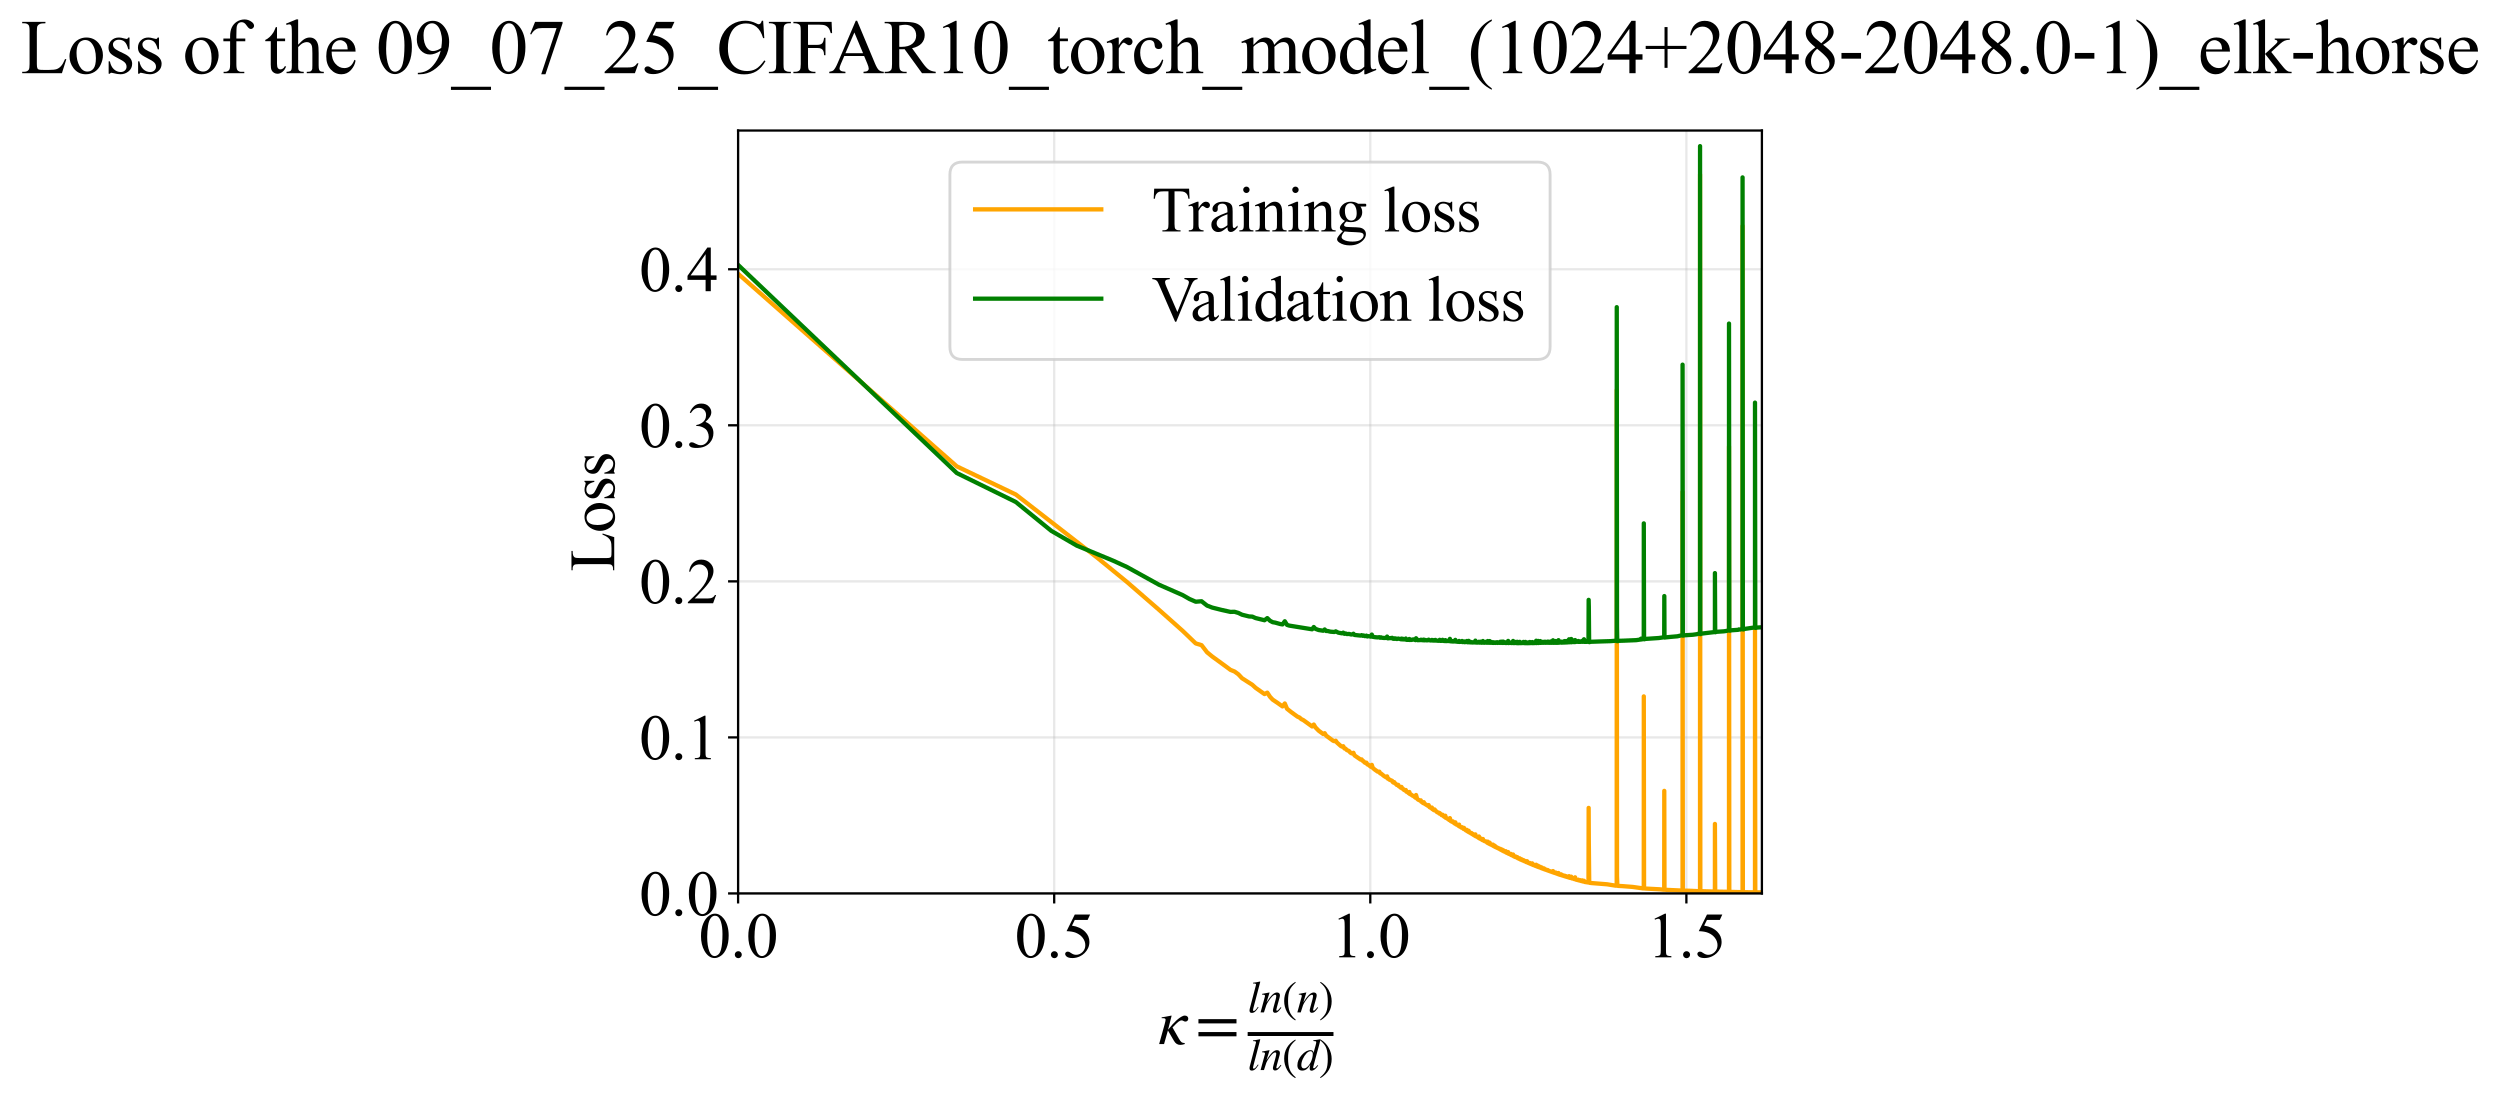 <?xml version="1.0" encoding="utf-8" standalone="no"?>
<!DOCTYPE svg PUBLIC "-//W3C//DTD SVG 1.1//EN"
  "http://www.w3.org/Graphics/SVG/1.1/DTD/svg11.dtd">
<svg xmlns:xlink="http://www.w3.org/1999/xlink" width="872.037pt" height="383.266pt" viewBox="0 0 872.037 383.266" xmlns="http://www.w3.org/2000/svg" version="1.1">
 <defs>
  <style type="text/css">*{stroke-linejoin: round; stroke-linecap: butt}</style>
 </defs>
 <g id="figure_1">
  <g id="patch_1">
   <path d="M 0 383.266 
L 872.037 383.266 
L 872.037 0 
L 0 0 
z
" style="fill: #ffffff"/>
  </g>
  <g id="axes_1">
   <g id="patch_2">
    <path d="M 257.459 311.644 
L 614.578 311.644 
L 614.578 45.532 
L 257.459 45.532 
z
" style="fill: #ffffff"/>
   </g>
   <g id="matplotlib.axis_1">
    <g id="xtick_1">
     <g id="line2d_1">
      <path d="M 257.459 311.644 
L 257.459 45.532 
" clip-path="url(#pf6d70efdbd)" style="fill: none; stroke: #b0b0b0; stroke-opacity: 0.3; stroke-width: 0.8; stroke-linecap: square"/>
     </g>
     <g id="line2d_2">
      <defs>
       <path id="m4b0b4ec73b" d="M 0 0 
L 0 3.5 
" style="stroke: #000000; stroke-width: 0.8"/>
      </defs>
      <g>
       <use xlink:href="#m4b0b4ec73b" x="257.459" y="311.644" style="stroke: #000000; stroke-width: 0.8"/>
      </g>
     </g>
     <g id="text_1">
      <!-- 0.0 -->
      <g transform="translate(243.708 333.92) scale(0.22 -0.22)">
       <defs>
        <path id="TimesNewRomanPSMT-30" d="M 231 2094 
Q 231 2819 450 3342 
Q 669 3866 1031 4122 
Q 1313 4325 1613 4325 
Q 2100 4325 2488 3828 
Q 2972 3213 2972 2159 
Q 2972 1422 2759 906 
Q 2547 391 2217 158 
Q 1888 -75 1581 -75 
Q 975 -75 572 641 
Q 231 1244 231 2094 
z
M 844 2016 
Q 844 1141 1059 588 
Q 1238 122 1591 122 
Q 1759 122 1940 273 
Q 2122 425 2216 781 
Q 2359 1319 2359 2297 
Q 2359 3022 2209 3506 
Q 2097 3866 1919 4016 
Q 1791 4119 1609 4119 
Q 1397 4119 1231 3928 
Q 1006 3669 925 3112 
Q 844 2556 844 2016 
z
" transform="scale(0.016)"/>
        <path id="TimesNewRomanPSMT-2e" d="M 800 606 
Q 947 606 1047 504 
Q 1147 403 1147 259 
Q 1147 116 1045 14 
Q 944 -88 800 -88 
Q 656 -88 554 14 
Q 453 116 453 259 
Q 453 406 554 506 
Q 656 606 800 606 
z
" transform="scale(0.016)"/>
       </defs>
       <use xlink:href="#TimesNewRomanPSMT-30"/>
       <use xlink:href="#TimesNewRomanPSMT-2e" transform="translate(50 0)"/>
       <use xlink:href="#TimesNewRomanPSMT-30" transform="translate(75 0)"/>
      </g>
     </g>
    </g>
    <g id="xtick_2">
     <g id="line2d_3">
      <path d="M 367.717 311.644 
L 367.717 45.532 
" clip-path="url(#pf6d70efdbd)" style="fill: none; stroke: #b0b0b0; stroke-opacity: 0.3; stroke-width: 0.8; stroke-linecap: square"/>
     </g>
     <g id="line2d_4">
      <g>
       <use xlink:href="#m4b0b4ec73b" x="367.717" y="311.644" style="stroke: #000000; stroke-width: 0.8"/>
      </g>
     </g>
     <g id="text_2">
      <!-- 0.5 -->
      <g transform="translate(353.967 333.92) scale(0.22 -0.22)">
       <defs>
        <path id="TimesNewRomanPSMT-35" d="M 2778 4238 
L 2534 3706 
L 1259 3706 
L 981 3138 
Q 1809 3016 2294 2522 
Q 2709 2097 2709 1522 
Q 2709 1188 2573 903 
Q 2438 619 2231 419 
Q 2025 219 1772 97 
Q 1413 -75 1034 -75 
Q 653 -75 479 54 
Q 306 184 306 341 
Q 306 428 378 495 
Q 450 563 559 563 
Q 641 563 702 538 
Q 763 513 909 409 
Q 1144 247 1384 247 
Q 1750 247 2026 523 
Q 2303 800 2303 1197 
Q 2303 1581 2056 1914 
Q 1809 2247 1375 2428 
Q 1034 2569 447 2591 
L 1259 4238 
L 2778 4238 
z
" transform="scale(0.016)"/>
       </defs>
       <use xlink:href="#TimesNewRomanPSMT-30"/>
       <use xlink:href="#TimesNewRomanPSMT-2e" transform="translate(50 0)"/>
       <use xlink:href="#TimesNewRomanPSMT-35" transform="translate(75 0)"/>
      </g>
     </g>
    </g>
    <g id="xtick_3">
     <g id="line2d_5">
      <path d="M 477.976 311.644 
L 477.976 45.532 
" clip-path="url(#pf6d70efdbd)" style="fill: none; stroke: #b0b0b0; stroke-opacity: 0.3; stroke-width: 0.8; stroke-linecap: square"/>
     </g>
     <g id="line2d_6">
      <g>
       <use xlink:href="#m4b0b4ec73b" x="477.976" y="311.644" style="stroke: #000000; stroke-width: 0.8"/>
      </g>
     </g>
     <g id="text_3">
      <!-- 1.0 -->
      <g transform="translate(464.226 333.92) scale(0.22 -0.22)">
       <defs>
        <path id="TimesNewRomanPSMT-31" d="M 750 3822 
L 1781 4325 
L 1884 4325 
L 1884 747 
Q 1884 391 1914 303 
Q 1944 216 2037 169 
Q 2131 122 2419 116 
L 2419 0 
L 825 0 
L 825 116 
Q 1125 122 1212 167 
Q 1300 213 1334 289 
Q 1369 366 1369 747 
L 1369 3034 
Q 1369 3497 1338 3628 
Q 1316 3728 1258 3775 
Q 1200 3822 1119 3822 
Q 1003 3822 797 3725 
L 750 3822 
z
" transform="scale(0.016)"/>
       </defs>
       <use xlink:href="#TimesNewRomanPSMT-31"/>
       <use xlink:href="#TimesNewRomanPSMT-2e" transform="translate(50 0)"/>
       <use xlink:href="#TimesNewRomanPSMT-30" transform="translate(75 0)"/>
      </g>
     </g>
    </g>
    <g id="xtick_4">
     <g id="line2d_7">
      <path d="M 588.235 311.644 
L 588.235 45.532 
" clip-path="url(#pf6d70efdbd)" style="fill: none; stroke: #b0b0b0; stroke-opacity: 0.3; stroke-width: 0.8; stroke-linecap: square"/>
     </g>
     <g id="line2d_8">
      <g>
       <use xlink:href="#m4b0b4ec73b" x="588.235" y="311.644" style="stroke: #000000; stroke-width: 0.8"/>
      </g>
     </g>
     <g id="text_4">
      <!-- 1.5 -->
      <g transform="translate(574.485 333.92) scale(0.22 -0.22)">
       <use xlink:href="#TimesNewRomanPSMT-31"/>
       <use xlink:href="#TimesNewRomanPSMT-2e" transform="translate(50 0)"/>
       <use xlink:href="#TimesNewRomanPSMT-35" transform="translate(75 0)"/>
      </g>
     </g>
    </g>
    <g id="text_5">
     <!-- $\kappa  = \frac{ln(n)}{ln(d)}$ -->
     <g transform="translate(404.009 364.186) scale(0.22 -0.22)">
      <defs>
       <path id="STIXGeneral-Italic-3ba" d="M 979 1440 
L 998 1446 
Q 1850 2541 2464 2790 
Q 2547 2822 2630 2822 
Q 2797 2822 2886 2736 
Q 2976 2650 2976 2522 
Q 2976 2387 2893 2307 
Q 2810 2227 2682 2227 
Q 2605 2227 2502 2288 
Q 2400 2349 2336 2349 
Q 2170 2349 1990 2205 
Q 1811 2061 1414 1645 
L 2042 544 
Q 2202 262 2310 182 
Q 2419 102 2624 102 
L 2624 0 
Q 2374 -83 2182 -83 
Q 1786 -83 1555 326 
L 960 1350 
L 576 0 
L 90 0 
L 640 1978 
Q 730 2317 730 2406 
Q 730 2560 518 2560 
L 339 2560 
L 339 2650 
Q 678 2694 1306 2822 
L 1325 2803 
L 979 1440 
z
" transform="scale(0.016)"/>
       <path id="STIXGeneral-Regular-3d" d="M 4077 2048 
L 307 2048 
L 307 2470 
L 4077 2470 
L 4077 2048 
z
M 4077 768 
L 307 768 
L 307 1190 
L 4077 1190 
L 4077 768 
z
" transform="scale(0.016)"/>
       <path id="STIXGeneral-Italic-6c" d="M 1786 4339 
L 806 595 
Q 755 410 755 320 
Q 755 205 864 205 
Q 1037 205 1293 570 
L 1453 794 
L 1542 730 
Q 1254 275 1046 102 
Q 838 -70 576 -70 
Q 262 -70 262 288 
Q 262 397 288 480 
L 1165 3834 
Q 1184 3898 1184 3955 
Q 1184 4096 870 4096 
L 755 4096 
L 755 4198 
Q 1203 4250 1747 4371 
L 1786 4339 
z
" transform="scale(0.016)"/>
       <path id="STIXGeneral-Italic-6e" d="M 2944 749 
L 3034 666 
Q 2707 218 2534 80 
Q 2362 -58 2138 -58 
Q 2010 -58 1923 28 
Q 1837 115 1837 288 
Q 1837 390 1939 768 
L 2221 1805 
Q 2310 2150 2310 2310 
Q 2310 2496 2157 2496 
Q 1971 2496 1750 2275 
Q 1530 2054 1210 1587 
Q 998 1274 899 1024 
Q 800 774 570 0 
L 90 0 
L 704 2240 
Q 717 2304 717 2349 
Q 717 2445 630 2480 
Q 544 2515 301 2522 
L 301 2624 
Q 550 2675 857 2729 
Q 1165 2784 1338 2822 
L 1363 2810 
L 934 1414 
Q 1408 2170 1753 2496 
Q 2099 2822 2413 2822 
Q 2611 2822 2720 2716 
Q 2829 2611 2829 2432 
Q 2829 2272 2765 2048 
L 2406 749 
Q 2317 429 2317 358 
Q 2317 243 2419 243 
Q 2541 243 2810 582 
Q 2854 634 2944 749 
z
" transform="scale(0.016)"/>
       <path id="STIXGeneral-Regular-28" d="M 1946 -1030 
L 1869 -1133 
Q 1126 -710 716 32 
Q 307 774 307 1613 
Q 307 3386 1888 4326 
L 1946 4224 
Q 1293 3667 1075 3126 
Q 858 2586 858 1632 
Q 858 685 1082 96 
Q 1306 -493 1946 -1030 
z
" transform="scale(0.016)"/>
       <path id="STIXGeneral-Regular-29" d="M 186 4224 
L 262 4326 
Q 992 3891 1408 3148 
Q 1824 2406 1824 1581 
Q 1824 -166 243 -1133 
L 186 -1030 
Q 845 -486 1059 54 
Q 1274 595 1274 1562 
Q 1274 2534 1059 3120 
Q 845 3706 186 4224 
z
" transform="scale(0.016)"/>
       <path id="STIXGeneral-Italic-64" d="M 3334 4371 
L 3373 4333 
L 3123 3360 
L 2739 1958 
Q 2323 429 2323 384 
Q 2323 256 2438 256 
Q 2522 256 2614 336 
Q 2707 416 2963 710 
L 3040 646 
Q 2547 -83 2099 -83 
Q 1978 -83 1907 -6 
Q 1837 70 1837 205 
Q 1837 397 1920 774 
Q 1645 307 1379 118 
Q 1114 -70 781 -70 
Q 461 -70 278 125 
Q 96 320 96 678 
Q 96 1440 713 2131 
Q 1331 2822 1965 2822 
Q 2163 2822 2256 2732 
Q 2349 2643 2381 2451 
L 2387 2451 
L 2675 3494 
Q 2765 3808 2765 3949 
Q 2765 4051 2694 4076 
Q 2624 4102 2355 4115 
L 2355 4224 
Q 2848 4269 3334 4371 
z
M 2278 2310 
Q 2278 2477 2185 2576 
Q 2093 2675 1978 2675 
Q 1677 2675 1395 2381 
Q 1075 2042 864 1571 
Q 653 1101 653 704 
Q 653 486 752 361 
Q 851 237 1024 237 
Q 1312 237 1606 550 
Q 1901 864 2089 1350 
Q 2278 1837 2278 2310 
z
" transform="scale(0.016)"/>
      </defs>
      <use xlink:href="#STIXGeneral-Italic-3ba" transform="translate(0 0.003)"/>
      <use xlink:href="#STIXGeneral-Regular-3d" transform="translate(58.84 0.003)"/>
      <use xlink:href="#STIXGeneral-Italic-6c" transform="translate(141.78 50.192) scale(0.7)"/>
      <use xlink:href="#STIXGeneral-Italic-6e" transform="translate(161.24 50.192) scale(0.7)"/>
      <use xlink:href="#STIXGeneral-Regular-28" transform="translate(196.24 50.192) scale(0.7)"/>
      <use xlink:href="#STIXGeneral-Italic-6e" transform="translate(219.55 50.192) scale(0.7)"/>
      <use xlink:href="#STIXGeneral-Regular-29" transform="translate(254.55 50.192) scale(0.7)"/>
      <use xlink:href="#STIXGeneral-Italic-6c" transform="translate(141.78 -41.258) scale(0.7)"/>
      <use xlink:href="#STIXGeneral-Italic-6e" transform="translate(161.24 -41.258) scale(0.7)"/>
      <use xlink:href="#STIXGeneral-Regular-28" transform="translate(196.24 -41.258) scale(0.7)"/>
      <use xlink:href="#STIXGeneral-Italic-64" transform="translate(219.55 -41.258) scale(0.7)"/>
      <use xlink:href="#STIXGeneral-Regular-29" transform="translate(254.55 -41.258) scale(0.7)"/>
      <path d="M 141.78 12.8 
L 141.78 19.05 
L 277.86 19.05 
L 277.86 12.8 
L 141.78 12.8 
z
"/>
     </g>
    </g>
   </g>
   <g id="matplotlib.axis_2">
    <g id="ytick_1">
     <g id="line2d_9">
      <path d="M 257.459 311.644 
L 614.578 311.644 
" clip-path="url(#pf6d70efdbd)" style="fill: none; stroke: #b0b0b0; stroke-opacity: 0.3; stroke-width: 0.8; stroke-linecap: square"/>
     </g>
     <g id="line2d_10">
      <defs>
       <path id="mfa37d1ce94" d="M 0 0 
L -3.5 0 
" style="stroke: #000000; stroke-width: 0.8"/>
      </defs>
      <g>
       <use xlink:href="#mfa37d1ce94" x="257.459" y="311.644" style="stroke: #000000; stroke-width: 0.8"/>
      </g>
     </g>
     <g id="text_6">
      <!-- 0.0 -->
      <g transform="translate(222.958 319.282) scale(0.22 -0.22)">
       <use xlink:href="#TimesNewRomanPSMT-30"/>
       <use xlink:href="#TimesNewRomanPSMT-2e" transform="translate(50 0)"/>
       <use xlink:href="#TimesNewRomanPSMT-30" transform="translate(75 0)"/>
      </g>
     </g>
    </g>
    <g id="ytick_2">
     <g id="line2d_11">
      <path d="M 257.459 257.214 
L 614.578 257.214 
" clip-path="url(#pf6d70efdbd)" style="fill: none; stroke: #b0b0b0; stroke-opacity: 0.3; stroke-width: 0.8; stroke-linecap: square"/>
     </g>
     <g id="line2d_12">
      <g>
       <use xlink:href="#mfa37d1ce94" x="257.459" y="257.214" style="stroke: #000000; stroke-width: 0.8"/>
      </g>
     </g>
     <g id="text_7">
      <!-- 0.1 -->
      <g transform="translate(222.958 264.852) scale(0.22 -0.22)">
       <use xlink:href="#TimesNewRomanPSMT-30"/>
       <use xlink:href="#TimesNewRomanPSMT-2e" transform="translate(50 0)"/>
       <use xlink:href="#TimesNewRomanPSMT-31" transform="translate(75 0)"/>
      </g>
     </g>
    </g>
    <g id="ytick_3">
     <g id="line2d_13">
      <path d="M 257.459 202.784 
L 614.578 202.784 
" clip-path="url(#pf6d70efdbd)" style="fill: none; stroke: #b0b0b0; stroke-opacity: 0.3; stroke-width: 0.8; stroke-linecap: square"/>
     </g>
     <g id="line2d_14">
      <g>
       <use xlink:href="#mfa37d1ce94" x="257.459" y="202.784" style="stroke: #000000; stroke-width: 0.8"/>
      </g>
     </g>
     <g id="text_8">
      <!-- 0.2 -->
      <g transform="translate(222.958 210.423) scale(0.22 -0.22)">
       <defs>
        <path id="TimesNewRomanPSMT-32" d="M 2934 816 
L 2638 0 
L 138 0 
L 138 116 
Q 1241 1122 1691 1759 
Q 2141 2397 2141 2925 
Q 2141 3328 1894 3587 
Q 1647 3847 1303 3847 
Q 991 3847 742 3664 
Q 494 3481 375 3128 
L 259 3128 
Q 338 3706 661 4015 
Q 984 4325 1469 4325 
Q 1984 4325 2329 3994 
Q 2675 3663 2675 3213 
Q 2675 2891 2525 2569 
Q 2294 2063 1775 1497 
Q 997 647 803 472 
L 1909 472 
Q 2247 472 2383 497 
Q 2519 522 2628 598 
Q 2738 675 2819 816 
L 2934 816 
z
" transform="scale(0.016)"/>
       </defs>
       <use xlink:href="#TimesNewRomanPSMT-30"/>
       <use xlink:href="#TimesNewRomanPSMT-2e" transform="translate(50 0)"/>
       <use xlink:href="#TimesNewRomanPSMT-32" transform="translate(75 0)"/>
      </g>
     </g>
    </g>
    <g id="ytick_4">
     <g id="line2d_15">
      <path d="M 257.459 148.355 
L 614.578 148.355 
" clip-path="url(#pf6d70efdbd)" style="fill: none; stroke: #b0b0b0; stroke-opacity: 0.3; stroke-width: 0.8; stroke-linecap: square"/>
     </g>
     <g id="line2d_16">
      <g>
       <use xlink:href="#mfa37d1ce94" x="257.459" y="148.355" style="stroke: #000000; stroke-width: 0.8"/>
      </g>
     </g>
     <g id="text_9">
      <!-- 0.3 -->
      <g transform="translate(222.958 155.993) scale(0.22 -0.22)">
       <defs>
        <path id="TimesNewRomanPSMT-33" d="M 325 3431 
Q 506 3859 782 4092 
Q 1059 4325 1472 4325 
Q 1981 4325 2253 3994 
Q 2459 3747 2459 3466 
Q 2459 3003 1878 2509 
Q 2269 2356 2469 2072 
Q 2669 1788 2669 1403 
Q 2669 853 2319 450 
Q 1863 -75 997 -75 
Q 569 -75 414 31 
Q 259 138 259 259 
Q 259 350 332 419 
Q 406 488 509 488 
Q 588 488 669 463 
Q 722 447 909 348 
Q 1097 250 1169 231 
Q 1284 197 1416 197 
Q 1734 197 1970 444 
Q 2206 691 2206 1028 
Q 2206 1275 2097 1509 
Q 2016 1684 1919 1775 
Q 1784 1900 1550 2001 
Q 1316 2103 1072 2103 
L 972 2103 
L 972 2197 
Q 1219 2228 1467 2375 
Q 1716 2522 1828 2728 
Q 1941 2934 1941 3181 
Q 1941 3503 1739 3701 
Q 1538 3900 1238 3900 
Q 753 3900 428 3381 
L 325 3431 
z
" transform="scale(0.016)"/>
       </defs>
       <use xlink:href="#TimesNewRomanPSMT-30"/>
       <use xlink:href="#TimesNewRomanPSMT-2e" transform="translate(50 0)"/>
       <use xlink:href="#TimesNewRomanPSMT-33" transform="translate(75 0)"/>
      </g>
     </g>
    </g>
    <g id="ytick_5">
     <g id="line2d_17">
      <path d="M 257.459 93.925 
L 614.578 93.925 
" clip-path="url(#pf6d70efdbd)" style="fill: none; stroke: #b0b0b0; stroke-opacity: 0.3; stroke-width: 0.8; stroke-linecap: square"/>
     </g>
     <g id="line2d_18">
      <g>
       <use xlink:href="#mfa37d1ce94" x="257.459" y="93.925" style="stroke: #000000; stroke-width: 0.8"/>
      </g>
     </g>
     <g id="text_10">
      <!-- 0.4 -->
      <g transform="translate(222.958 101.564) scale(0.22 -0.22)">
       <defs>
        <path id="TimesNewRomanPSMT-34" d="M 2978 1563 
L 2978 1119 
L 2409 1119 
L 2409 0 
L 1894 0 
L 1894 1119 
L 100 1119 
L 100 1519 
L 2066 4325 
L 2409 4325 
L 2409 1563 
L 2978 1563 
z
M 1894 1563 
L 1894 3666 
L 406 1563 
L 1894 1563 
z
" transform="scale(0.016)"/>
       </defs>
       <use xlink:href="#TimesNewRomanPSMT-30"/>
       <use xlink:href="#TimesNewRomanPSMT-2e" transform="translate(50 0)"/>
       <use xlink:href="#TimesNewRomanPSMT-34" transform="translate(75 0)"/>
      </g>
     </g>
    </g>
    <g id="text_11">
     <!-- Loss -->
     <g transform="translate(214.253 199.369) rotate(-90) scale(0.22 -0.22)">
      <defs>
       <path id="TimesNewRomanPSMT-4c" d="M 3669 1172 
L 3772 1150 
L 3409 0 
L 128 0 
L 128 116 
L 288 116 
Q 556 116 672 291 
Q 738 391 738 753 
L 738 3488 
Q 738 3884 650 3984 
Q 528 4122 288 4122 
L 128 4122 
L 128 4238 
L 2047 4238 
L 2047 4122 
Q 1709 4125 1573 4059 
Q 1438 3994 1388 3894 
Q 1338 3794 1338 3416 
L 1338 753 
Q 1338 494 1388 397 
Q 1425 331 1503 300 
Q 1581 269 1991 269 
L 2300 269 
Q 2788 269 2984 341 
Q 3181 413 3343 595 
Q 3506 778 3669 1172 
z
" transform="scale(0.016)"/>
       <path id="TimesNewRomanPSMT-6f" d="M 1600 2947 
Q 2250 2947 2644 2453 
Q 2978 2031 2978 1484 
Q 2978 1100 2793 706 
Q 2609 313 2286 112 
Q 1963 -88 1566 -88 
Q 919 -88 538 428 
Q 216 863 216 1403 
Q 216 1797 411 2186 
Q 606 2575 925 2761 
Q 1244 2947 1600 2947 
z
M 1503 2744 
Q 1338 2744 1170 2645 
Q 1003 2547 900 2300 
Q 797 2053 797 1666 
Q 797 1041 1045 587 
Q 1294 134 1700 134 
Q 2003 134 2200 384 
Q 2397 634 2397 1244 
Q 2397 2006 2069 2444 
Q 1847 2744 1503 2744 
z
" transform="scale(0.016)"/>
       <path id="TimesNewRomanPSMT-73" d="M 2050 2947 
L 2050 1972 
L 1947 1972 
Q 1828 2431 1642 2597 
Q 1456 2763 1169 2763 
Q 950 2763 815 2647 
Q 681 2531 681 2391 
Q 681 2216 781 2091 
Q 878 1963 1175 1819 
L 1631 1597 
Q 2266 1288 2266 781 
Q 2266 391 1970 151 
Q 1675 -88 1309 -88 
Q 1047 -88 709 6 
Q 606 38 541 38 
Q 469 38 428 -44 
L 325 -44 
L 325 978 
L 428 978 
Q 516 541 762 319 
Q 1009 97 1316 97 
Q 1531 97 1667 223 
Q 1803 350 1803 528 
Q 1803 744 1651 891 
Q 1500 1038 1047 1263 
Q 594 1488 453 1669 
Q 313 1847 313 2119 
Q 313 2472 555 2709 
Q 797 2947 1181 2947 
Q 1350 2947 1591 2875 
Q 1750 2828 1803 2828 
Q 1853 2828 1881 2850 
Q 1909 2872 1947 2947 
L 2050 2947 
z
" transform="scale(0.016)"/>
      </defs>
      <use xlink:href="#TimesNewRomanPSMT-4c"/>
      <use xlink:href="#TimesNewRomanPSMT-6f" transform="translate(61.084 0)"/>
      <use xlink:href="#TimesNewRomanPSMT-73" transform="translate(111.084 0)"/>
      <use xlink:href="#TimesNewRomanPSMT-73" transform="translate(150 0)"/>
     </g>
    </g>
   </g>
   <g id="line2d_19">
    <path d="M 257.459 95.494 
L 333.749 162.679 
L 354.321 172.482 
L 382.549 194.39 
L 393.075 202.981 
L 404.288 212.722 
L 412.562 220.083 
L 417.082 224.433 
L 419.122 225.041 
L 421.039 227.526 
L 422.847 229.005 
L 427.726 232.557 
L 429.2 233.658 
L 430.607 234.224 
L 431.956 235.197 
L 433.249 236.582 
L 436.841 238.877 
L 437.953 239.907 
L 441.075 242.104 
L 442.051 241.605 
L 442.998 243.046 
L 443.917 244.035 
L 445.68 245.22 
L 447.351 246.406 
L 448.154 245.386 
L 448.938 247.237 
L 450.45 248.431 
L 452.59 249.984 
L 453.273 250.273 
L 453.941 250.864 
L 454.596 251.17 
L 457.681 253.396 
L 458.264 252.73 
L 458.836 253.706 
L 459.951 254.855 
L 461.552 256.039 
L 462.069 255.753 
L 462.577 256.597 
L 463.57 257.326 
L 465.003 258.383 
L 465.467 258.547 
L 465.924 258.38 
L 466.374 259.045 
L 467.689 260.207 
L 468.116 260.444 
L 468.537 260.295 
L 468.952 261.069 
L 469.362 261.158 
L 469.767 261.613 
L 470.561 261.974 
L 470.951 262.441 
L 471.336 262.729 
L 471.717 262.838 
L 472.093 262.585 
L 472.464 263.494 
L 474.608 264.959 
L 474.951 264.884 
L 475.291 265.376 
L 475.627 265.515 
L 475.96 265.959 
L 476.289 266.12 
L 476.615 266.016 
L 476.938 266.621 
L 477.258 266.722 
L 478.197 267.476 
L 478.504 266.799 
L 478.808 267.788 
L 479.408 268.351 
L 479.997 268.767 
L 480.574 269.176 
L 481.142 269.168 
L 481.422 269.749 
L 481.7 269.81 
L 482.787 270.699 
L 483.578 271.183 
L 483.838 270.808 
L 484.095 271.614 
L 484.35 271.654 
L 484.604 271.934 
L 485.597 272.365 
L 485.841 272.824 
L 486.082 272.98 
L 486.322 272.813 
L 486.56 273.228 
L 486.797 273.347 
L 487.264 273.826 
L 487.725 273.767 
L 487.953 274.263 
L 488.179 274.372 
L 488.627 274.77 
L 488.849 274.484 
L 489.069 275.021 
L 489.287 275.039 
L 489.72 275.537 
L 490.146 275.726 
L 490.358 275.559 
L 490.567 276.147 
L 490.776 276.148 
L 491.393 276.684 
L 491.596 276.26 
L 491.798 276.996 
L 491.999 277.015 
L 492.789 277.586 
L 492.983 277.611 
L 493.75 278.253 
L 493.938 277.31 
L 494.312 278.616 
L 494.682 278.946 
L 495.409 279.274 
L 495.588 279.165 
L 495.766 279.666 
L 495.943 279.673 
L 496.295 280.043 
L 496.469 280.149 
L 496.642 279.812 
L 496.814 280.283 
L 498.161 281.115 
L 498.325 280.825 
L 498.651 281.565 
L 499.293 281.892 
L 499.452 281.682 
L 499.61 282.226 
L 499.767 282.196 
L 500.079 282.531 
L 500.233 282.62 
L 500.387 282.337 
L 500.693 282.713 
L 501.296 283.314 
L 501.741 283.417 
L 502.034 283.769 
L 502.179 283.601 
L 502.897 284.351 
L 503.039 284.176 
L 503.18 284.182 
L 503.599 284.761 
L 504.013 285.043 
L 504.15 284.545 
L 504.286 285.266 
L 504.422 285.254 
L 504.958 285.621 
L 505.223 285.732 
L 505.486 286.034 
L 505.617 286.011 
L 505.747 285.38 
L 506.005 286.373 
L 506.389 286.586 
L 506.643 286.699 
L 506.769 286.5 
L 507.019 286.92 
L 507.391 287.235 
L 507.514 287.116 
L 507.637 286.835 
L 507.88 287.547 
L 508.481 287.772 
L 508.719 288.063 
L 508.837 288.103 
L 508.954 287.633 
L 509.072 288.273 
L 509.188 288.248 
L 509.765 288.683 
L 509.993 288.538 
L 510.22 288.881 
L 510.556 289.168 
L 510.668 288.782 
L 510.889 289.233 
L 511.328 289.651 
L 511.545 289.647 
L 511.653 289.465 
L 511.761 289.911 
L 511.868 289.883 
L 512.081 290.109 
L 512.188 290.054 
L 512.293 289.788 
L 512.399 290.298 
L 512.504 290.27 
L 512.713 290.451 
L 512.817 290.386 
L 513.128 290.724 
L 513.333 290.603 
L 513.537 290.934 
L 513.739 291.06 
L 513.84 290.939 
L 514.041 291.274 
L 514.24 291.276 
L 514.438 291.517 
L 514.537 291.528 
L 514.635 291.055 
L 514.733 291.692 
L 514.831 291.662 
L 515.315 291.953 
L 515.507 292.039 
L 515.697 292.238 
L 515.792 292.174 
L 515.886 291.781 
L 516.075 292.45 
L 516.262 292.568 
L 516.448 292.593 
L 516.54 292.478 
L 516.725 292.803 
L 516.908 292.788 
L 517.09 293.035 
L 517.181 293.055 
L 517.271 292.655 
L 517.362 293.148 
L 517.452 293.108 
L 517.809 293.402 
L 518.338 293.538 
L 518.425 293.509 
L 518.599 293.779 
L 518.772 293.959 
L 518.858 293.951 
L 518.943 293.575 
L 519.029 294.094 
L 519.114 294.035 
L 519.369 294.279 
L 519.538 294.287 
L 519.622 293.938 
L 519.706 294.456 
L 519.789 294.421 
L 520.039 294.615 
L 520.122 294.647 
L 520.286 294.566 
L 520.45 294.772 
L 520.695 294.93 
L 520.776 294.614 
L 520.857 295.052 
L 520.937 294.993 
L 521.178 295.226 
L 521.337 295.205 
L 521.417 295.01 
L 521.496 295.398 
L 521.575 295.358 
L 521.732 295.503 
L 521.889 295.436 
L 522.045 295.654 
L 522.2 295.625 
L 522.355 295.802 
L 522.431 295.725 
L 522.661 295.952 
L 522.737 295.862 
L 522.965 296.091 
L 523.04 296.048 
L 523.265 296.291 
L 523.34 296.085 
L 523.637 296.473 
L 523.859 296.543 
L 523.932 296.348 
L 524.005 296.691 
L 524.078 296.655 
L 524.296 296.813 
L 524.369 296.578 
L 524.585 296.995 
L 524.942 297.047 
L 525.154 297.236 
L 525.225 296.902 
L 525.295 297.343 
L 525.365 297.291 
L 525.574 297.49 
L 525.783 297.513 
L 525.989 297.672 
L 526.058 297.21 
L 526.195 297.782 
L 526.937 298.064 
L 527.003 297.847 
L 527.07 298.225 
L 527.136 298.209 
L 527.334 298.319 
L 527.727 298.483 
L 527.792 298.063 
L 527.922 298.632 
L 528.179 298.769 
L 528.307 298.703 
L 528.371 298.678 
L 528.435 298.895 
L 528.498 298.858 
L 528.688 298.983 
L 528.751 298.788 
L 528.814 298.942 
L 529.189 299.177 
L 529.251 298.976 
L 529.437 299.37 
L 529.56 299.338 
L 529.621 299.285 
L 529.743 299.492 
L 529.865 299.448 
L 529.987 299.618 
L 530.108 299.398 
L 530.288 299.769 
L 530.527 299.875 
L 530.646 299.808 
L 530.706 299.706 
L 530.883 300.039 
L 531 299.98 
L 531.059 299.91 
L 531.234 300.168 
L 531.35 300.225 
L 531.408 300.018 
L 531.466 300.148 
L 531.754 300.41 
L 531.811 300.351 
L 532.04 300.433 
L 532.096 300.317 
L 532.266 300.653 
L 532.491 300.746 
L 532.602 300.749 
L 532.658 300.399 
L 532.825 300.853 
L 533.046 300.974 
L 533.156 300.905 
L 533.265 301.045 
L 533.32 300.984 
L 533.374 301.066 
L 533.483 301.161 
L 533.591 300.998 
L 533.753 301.268 
L 534.234 301.46 
L 534.34 301.524 
L 534.445 301.149 
L 534.655 301.663 
L 535.071 301.819 
L 535.174 301.657 
L 535.38 301.95 
L 535.685 302.069 
L 535.786 302.044 
L 535.836 301.636 
L 535.887 302.1 
L 536.088 302.237 
L 536.485 302.348 
L 536.535 301.99 
L 536.584 302.43 
L 537.218 302.603 
L 537.266 302.355 
L 537.41 302.722 
L 537.554 302.764 
L 537.649 302.805 
L 537.744 302.867 
L 537.839 302.611 
L 538.028 302.973 
L 538.169 303.013 
L 538.215 302.916 
L 538.262 303.018 
L 538.495 303.146 
L 538.587 302.92 
L 538.726 303.219 
L 538.864 303.279 
L 538.909 303.156 
L 538.955 303.226 
L 539.137 303.368 
L 539.183 303.297 
L 539.228 303.37 
L 539.319 303.422 
L 539.364 303.361 
L 539.409 303.451 
L 539.499 303.48 
L 539.544 303.42 
L 539.589 303.524 
L 539.678 303.539 
L 539.723 303.5 
L 539.767 303.595 
L 539.856 303.613 
L 539.901 303.499 
L 539.945 303.647 
L 540.991 304.025 
L 541.205 304.106 
L 541.247 303.987 
L 541.29 304.082 
L 541.586 304.258 
L 541.67 304.21 
L 541.712 303.846 
L 541.753 304.227 
L 541.962 304.392 
L 542.58 304.532 
L 542.62 304.336 
L 542.661 304.623 
L 543.105 304.709 
L 543.146 304.545 
L 543.186 304.804 
L 543.583 304.919 
L 543.623 304.523 
L 543.662 304.982 
L 543.702 304.904 
L 543.741 304.964 
L 543.937 305.074 
L 544.479 305.236 
L 544.556 304.982 
L 544.594 305.168 
L 544.785 305.345 
L 545.013 305.381 
L 545.05 305.263 
L 545.088 305.419 
L 545.239 305.467 
L 545.463 305.524 
L 545.5 305.411 
L 545.574 305.54 
L 545.723 305.636 
L 545.796 305.458 
L 545.87 305.64 
L 546.017 305.722 
L 546.09 305.653 
L 546.236 305.788 
L 546.308 305.71 
L 546.345 305.635 
L 546.381 305.791 
L 546.525 305.874 
L 546.883 305.963 
L 547.096 306.034 
L 547.132 306.001 
L 547.167 306.062 
L 547.238 306.099 
L 547.273 306.017 
L 547.308 305.621 
L 547.378 306.073 
L 547.553 306.195 
L 548.038 306.258 
L 548.072 305.804 
L 548.141 306.29 
L 548.311 306.416 
L 548.852 306.47 
L 548.885 306.342 
L 548.919 306.519 
L 549.085 306.628 
L 549.383 306.572 
L 549.416 306.022 
L 549.482 306.711 
L 549.678 306.811 
L 550.452 307.01 
L 550.515 306.839 
L 550.547 306.964 
L 550.737 307.099 
L 550.926 307.02 
L 551.051 307.171 
L 551.269 307.034 
L 551.393 307.268 
L 551.884 307.383 
L 551.944 307.087 
L 551.975 307.318 
L 552.126 307.461 
L 552.487 307.472 
L 552.516 307.23 
L 552.576 307.532 
L 552.754 307.633 
L 554.088 307.836 
L 554.145 281.808 
L 554.202 293.685 
L 554.343 307.77 
L 554.54 307.951 
L 555.205 308.028 
L 560.591 308.457 
L 563.572 308.936 
L 563.908 308.94 
L 563.928 308.673 
L 563.949 136.043 
L 564.033 305.593 
L 564.157 308.926 
L 564.404 309.012 
L 565.928 309.092 
L 569.533 309.375 
L 572.897 309.855 
L 572.929 309.857 
L 572.944 309.792 
L 572.96 309.67 
L 573.039 309.883 
L 573.35 309.898 
L 573.366 308.772 
L 573.381 242.914 
L 573.474 309.662 
L 573.613 309.903 
L 574.192 309.952 
L 578.925 310.201 
L 580.486 310.355 
L 580.498 310.218 
L 580.523 275.869 
L 580.597 310.067 
L 580.733 310.328 
L 581.16 310.385 
L 586.894 310.651 
L 586.904 171.572 
L 586.995 310.595 
L 587.226 310.665 
L 589.057 310.698 
L 592.969 310.873 
L 592.995 310.832 
L 593.003 60.864 
L 593.103 310.765 
L 593.319 310.857 
L 594.481 310.888 
L 598.169 310.99 
L 598.183 308.107 
L 598.19 287.406 
L 598.289 310.976 
L 598.83 311.007 
L 603.096 311.081 
L 603.102 155.756 
L 603.205 311.056 
L 603.603 311.098 
L 607.827 311.208 
L 607.832 78.848 
L 607.937 311.178 
L 608.424 311.215 
L 612.164 311.257 
L 612.169 218.867 
L 612.274 311.252 
L 613.574 311.266 
L 614.578 311.27 
L 614.578 311.27 
" clip-path="url(#pf6d70efdbd)" style="fill: none; stroke: #ffa500; stroke-width: 1.5; stroke-linecap: square"/>
   </g>
   <g id="line2d_20">
    <path d="M 257.459 92.409 
L 333.749 165.013 
L 354.321 175.1 
L 366.711 185.175 
L 375.606 190.333 
L 388.246 195.564 
L 393.075 197.763 
L 404.288 203.969 
L 412.562 207.597 
L 414.902 208.938 
L 417.082 209.887 
L 419.122 209.724 
L 421.039 211.239 
L 422.847 211.935 
L 426.182 212.769 
L 429.2 213.441 
L 430.607 213.398 
L 431.956 213.798 
L 433.249 214.425 
L 435.688 215.026 
L 436.841 215.092 
L 437.953 215.587 
L 441.075 216.348 
L 442.051 215.606 
L 442.998 216.529 
L 443.917 217.025 
L 444.811 217.18 
L 446.527 217.662 
L 447.351 217.806 
L 448.154 216.708 
L 448.938 217.974 
L 449.703 218.218 
L 457.681 219.508 
L 458.264 218.717 
L 458.836 219.348 
L 459.951 219.76 
L 461.552 220.005 
L 462.069 219.566 
L 462.577 220.106 
L 463.077 220.099 
L 464.055 220.337 
L 465.467 220.45 
L 465.924 220.225 
L 466.819 220.678 
L 468.116 220.919 
L 468.537 220.676 
L 468.952 221.085 
L 469.362 220.951 
L 469.767 221.166 
L 470.561 221.124 
L 471.336 221.33 
L 471.717 221.281 
L 472.093 221.053 
L 472.464 221.477 
L 473.909 221.63 
L 474.608 221.707 
L 474.951 221.549 
L 475.291 221.777 
L 475.627 221.648 
L 475.96 221.878 
L 476.289 221.88 
L 476.615 221.714 
L 476.938 222.004 
L 477.258 221.888 
L 478.197 222.069 
L 478.504 221.349 
L 478.808 222.118 
L 479.704 222.266 
L 480.574 222.341 
L 481.142 222.255 
L 481.422 222.462 
L 481.7 222.301 
L 481.975 222.455 
L 482.787 222.532 
L 483.578 222.514 
L 483.838 222.046 
L 484.095 222.662 
L 484.855 222.584 
L 485.352 222.578 
L 485.597 222.481 
L 485.841 222.771 
L 486.082 222.827 
L 486.322 222.655 
L 486.56 222.841 
L 486.797 222.685 
L 487.264 222.904 
L 487.725 222.738 
L 487.953 222.851 
L 488.179 222.816 
L 488.627 222.985 
L 488.849 222.754 
L 489.069 223.028 
L 489.287 222.803 
L 489.504 223.035 
L 489.934 223.044 
L 490.146 222.957 
L 490.358 222.72 
L 490.567 223.181 
L 490.983 223.179 
L 491.393 223.201 
L 491.596 222.885 
L 491.798 223.246 
L 491.999 223.084 
L 492.396 223.216 
L 492.983 223.021 
L 493.75 223.284 
L 493.938 222.633 
L 494.498 223.302 
L 495.409 223.278 
L 495.588 223.158 
L 495.766 223.282 
L 495.943 223.158 
L 496.295 223.333 
L 496.469 223.346 
L 496.642 223.109 
L 496.814 223.363 
L 496.986 223.212 
L 497.156 223.345 
L 497.326 223.261 
L 497.662 223.371 
L 498.161 223.328 
L 498.325 223.114 
L 498.813 223.4 
L 499.293 223.384 
L 499.452 223.217 
L 499.61 223.423 
L 499.767 223.253 
L 500.079 223.439 
L 500.233 223.457 
L 500.387 223.274 
L 500.541 223.421 
L 500.693 223.21 
L 500.845 223.452 
L 501.146 223.453 
L 501.445 223.5 
L 501.741 223.457 
L 501.888 223.528 
L 502.034 223.454 
L 502.179 223.179 
L 502.324 223.289 
L 502.468 223.548 
L 502.897 223.522 
L 503.18 223.173 
L 503.46 223.572 
L 503.599 223.484 
L 503.876 223.599 
L 504.013 223.606 
L 504.15 223.276 
L 504.286 223.62 
L 504.422 223.483 
L 504.691 223.634 
L 505.223 223.456 
L 505.486 223.647 
L 505.617 223.507 
L 505.747 222.845 
L 505.876 223.657 
L 506.005 223.714 
L 506.134 223.631 
L 506.389 223.743 
L 506.643 223.746 
L 506.769 223.604 
L 506.894 223.78 
L 507.019 223.631 
L 507.391 223.757 
L 507.637 223.203 
L 507.88 223.805 
L 508.001 223.742 
L 508.242 223.847 
L 508.6 223.875 
L 508.837 223.881 
L 508.954 223.576 
L 509.072 223.911 
L 509.188 223.749 
L 509.42 223.891 
L 509.993 223.578 
L 510.107 223.963 
L 510.668 223.742 
L 510.779 224.003 
L 510.889 223.783 
L 511.109 223.987 
L 511.545 223.823 
L 511.653 223.585 
L 511.868 224.035 
L 512.081 224.024 
L 512.293 223.54 
L 512.504 224.063 
L 512.713 223.991 
L 512.921 223.879 
L 513.128 224.111 
L 513.333 224.014 
L 513.537 224.011 
L 513.739 224.129 
L 513.84 224.044 
L 514.041 224.084 
L 514.24 223.935 
L 514.438 224.102 
L 514.537 224.024 
L 514.635 223.461 
L 514.831 224.133 
L 514.928 224.016 
L 515.122 224.146 
L 515.792 224.119 
L 515.886 223.854 
L 516.168 224.165 
L 516.355 224.122 
L 516.54 223.817 
L 516.725 224.181 
L 516.999 224.189 
L 517.181 224.103 
L 517.271 223.593 
L 517.452 224.179 
L 517.541 224.07 
L 517.72 224.208 
L 518.25 224.135 
L 518.425 223.836 
L 518.599 224.198 
L 518.772 224.184 
L 518.858 224.082 
L 518.943 223.6 
L 519.114 224.199 
L 519.285 224.13 
L 519.454 224.187 
L 519.538 224.054 
L 519.622 223.613 
L 519.789 224.228 
L 520.039 224.155 
L 520.122 224.137 
L 520.286 223.929 
L 520.45 224.238 
L 520.695 224.247 
L 520.776 224.05 
L 520.857 224.255 
L 520.937 224.029 
L 521.098 224.249 
L 521.337 224.223 
L 521.417 224.096 
L 521.496 224.206 
L 521.575 224.073 
L 521.732 224.259 
L 522.2 223.998 
L 522.355 224.256 
L 522.813 224.064 
L 522.965 224.252 
L 523.265 224.164 
L 523.34 223.843 
L 523.415 223.971 
L 523.563 224.256 
L 523.711 224.173 
L 523.785 224.186 
L 523.932 223.796 
L 524.078 224.261 
L 524.224 224.239 
L 524.296 224.159 
L 524.369 223.803 
L 524.585 224.26 
L 524.8 224.126 
L 524.942 224.024 
L 525.154 224.279 
L 525.225 224.074 
L 525.295 224.291 
L 525.365 224.084 
L 525.505 224.287 
L 525.783 224.1 
L 525.921 224.256 
L 525.989 224.179 
L 526.058 223.559 
L 526.195 224.306 
L 526.263 224.189 
L 526.331 224.297 
L 526.399 224.247 
L 526.803 224.246 
L 526.937 224.276 
L 527.003 224.133 
L 527.07 224.229 
L 527.136 224.145 
L 527.269 224.301 
L 527.662 224.263 
L 527.727 224.126 
L 527.792 223.576 
L 527.922 224.321 
L 527.986 224.184 
L 528.115 224.318 
L 528.435 224.291 
L 528.498 224.158 
L 528.562 224.203 
L 528.688 224.22 
L 528.751 223.913 
L 528.814 224.089 
L 528.94 224.33 
L 529.065 224.273 
L 529.127 224.283 
L 529.251 223.864 
L 529.375 224.354 
L 529.498 224.29 
L 529.621 224.042 
L 529.743 224.358 
L 529.987 224.279 
L 530.108 223.882 
L 530.228 224.343 
L 530.348 224.239 
L 530.468 224.098 
L 530.587 224.343 
L 530.646 224.313 
L 530.824 224.176 
L 531 224.316 
L 531.234 224.235 
L 531.35 224.242 
L 531.408 223.904 
L 531.466 224.057 
L 531.524 224.322 
L 531.582 224.29 
L 531.697 224.333 
L 531.926 224.344 
L 532.04 224.093 
L 532.096 223.907 
L 532.209 224.359 
L 532.322 224.246 
L 532.435 224.14 
L 532.602 224.361 
L 532.658 224.129 
L 532.714 224.34 
L 532.769 224.239 
L 532.825 224.364 
L 533.156 224.076 
L 533.265 224.354 
L 533.32 224.321 
L 533.429 224.327 
L 533.483 224.261 
L 533.591 223.935 
L 533.699 224.343 
L 533.861 224.234 
L 533.968 224.014 
L 534.021 224.17 
L 534.181 224.324 
L 534.393 224.269 
L 534.498 223.959 
L 534.551 224.33 
L 534.655 224.304 
L 534.968 224.33 
L 535.174 224.248 
L 535.226 224.042 
L 535.328 224.32 
L 535.583 224.102 
L 535.735 224.25 
L 535.786 224.098 
L 535.836 223.5 
L 535.887 224.309 
L 535.987 224.251 
L 536.037 224.307 
L 536.088 224.254 
L 536.337 224.107 
L 536.436 224.239 
L 536.485 224.129 
L 536.535 223.568 
L 536.633 224.292 
L 536.682 224.167 
L 536.731 224.285 
L 536.78 224.253 
L 537.072 224.078 
L 537.169 224.16 
L 537.266 223.621 
L 537.362 224.251 
L 537.41 224.107 
L 537.601 224.231 
L 537.792 224.18 
L 537.886 223.928 
L 537.933 224.222 
L 538.028 224.12 
L 538.122 224.164 
L 538.169 224.085 
L 538.215 223.874 
L 538.262 224.024 
L 538.402 224.214 
L 538.587 224.089 
L 538.634 224.046 
L 538.68 224.125 
L 538.772 224.191 
L 538.818 224.161 
L 538.909 223.832 
L 538.955 223.926 
L 539.046 224.209 
L 539.092 224.154 
L 539.183 223.896 
L 539.228 224 
L 539.319 224.205 
L 539.364 224.18 
L 539.454 224.142 
L 539.544 223.881 
L 539.589 224.048 
L 539.678 224.208 
L 539.723 224.187 
L 539.812 224.147 
L 539.901 223.798 
L 539.945 224.041 
L 540.034 224.206 
L 540.078 224.158 
L 540.166 223.833 
L 540.21 223.926 
L 540.298 224.209 
L 540.341 224.153 
L 540.429 223.908 
L 540.472 223.992 
L 540.559 224.21 
L 540.603 224.179 
L 540.646 224.208 
L 540.689 224.125 
L 540.776 224.029 
L 540.819 224.089 
L 540.862 224.084 
L 540.948 223.744 
L 540.991 224.22 
L 541.077 224.097 
L 541.205 224.074 
L 541.247 223.814 
L 541.29 223.964 
L 541.332 224.221 
L 541.417 224.13 
L 541.501 223.981 
L 541.543 224.043 
L 541.628 224.142 
L 541.712 223.344 
L 541.837 224.222 
L 542.004 224.224 
L 542.375 224.181 
L 542.457 224.049 
L 542.498 224.105 
L 542.539 224.116 
L 542.62 223.607 
L 542.702 224.229 
L 542.742 224.084 
L 542.904 224.227 
L 543.065 224.132 
L 543.146 223.633 
L 543.226 224.217 
L 543.266 224.072 
L 543.425 224.196 
L 543.544 224.148 
L 543.583 224.022 
L 543.623 223.299 
L 543.662 224.175 
L 543.702 223.905 
L 543.741 224.201 
L 543.898 224.137 
L 544.518 224.12 
L 544.594 223.815 
L 544.633 224.167 
L 544.709 224.112 
L 544.899 224.151 
L 545.088 224.155 
L 545.126 223.934 
L 545.201 224.148 
L 545.426 224.076 
L 545.5 223.698 
L 545.537 223.927 
L 545.574 224.138 
L 545.649 224.009 
L 545.723 224.056 
L 545.796 223.611 
L 545.833 224.049 
L 545.87 224.134 
L 545.907 224.016 
L 545.943 224.035 
L 546.09 224.095 
L 546.272 223.981 
L 546.345 223.594 
L 546.381 224.097 
L 546.489 224.069 
L 546.741 224.081 
L 546.848 223.801 
L 546.883 224.074 
L 546.99 224.044 
L 547.096 223.902 
L 547.132 223.792 
L 547.167 223.918 
L 547.202 223.999 
L 547.238 223.973 
L 547.308 222.993 
L 547.343 223.957 
L 547.378 223.786 
L 547.413 224.041 
L 547.588 224.01 
L 547.969 224.001 
L 548.038 223.739 
L 548.072 222.883 
L 548.106 223.928 
L 548.141 223.749 
L 548.209 224.022 
L 548.277 223.982 
L 548.818 223.878 
L 548.885 223.379 
L 549.019 223.979 
L 549.251 223.719 
L 549.35 223.955 
L 549.383 223.88 
L 549.416 223.265 
L 549.482 223.752 
L 549.547 223.936 
L 549.613 223.877 
L 549.808 223.892 
L 550.324 223.707 
L 550.356 223.642 
L 550.388 223.762 
L 550.452 223.898 
L 550.483 223.845 
L 550.547 223.583 
L 550.579 223.905 
L 550.674 223.887 
L 550.863 223.896 
L 550.957 223.873 
L 550.988 223.716 
L 551.051 223.897 
L 551.207 223.895 
L 551.3 223.731 
L 551.331 223.833 
L 551.424 223.866 
L 551.455 223.842 
L 551.792 223.631 
L 551.823 223.744 
L 551.884 223.879 
L 551.914 223.81 
L 551.975 223.504 
L 552.005 223.881 
L 552.187 223.815 
L 552.457 223.755 
L 552.516 222.986 
L 552.546 223.85 
L 552.576 223.638 
L 552.606 223.897 
L 552.695 223.827 
L 552.902 223.902 
L 553.049 223.832 
L 553.108 223.583 
L 553.137 223.696 
L 553.225 223.892 
L 553.254 223.884 
L 553.341 223.847 
L 553.37 223.62 
L 553.399 223.889 
L 553.428 223.778 
L 553.573 223.88 
L 553.746 223.858 
L 553.774 223.706 
L 553.803 223.871 
L 553.86 223.774 
L 553.975 223.654 
L 554.003 223.741 
L 554.032 223.801 
L 554.06 223.758 
L 554.088 223.403 
L 554.145 209.243 
L 554.202 211.56 
L 554.315 223.959 
L 554.343 223.786 
L 554.427 223.991 
L 554.456 223.969 
L 554.791 223.865 
L 558.411 223.742 
L 561.817 223.638 
L 563.887 223.474 
L 563.928 222.552 
L 563.949 107.144 
L 564.033 218.675 
L 564.116 223.662 
L 564.157 223.657 
L 564.26 223.63 
L 564.752 223.528 
L 566.491 223.471 
L 570.734 223.293 
L 572.246 223.077 
L 572.278 222.865 
L 572.358 223.079 
L 572.39 223.017 
L 572.422 222.778 
L 572.438 223.067 
L 572.486 223.008 
L 572.613 223.037 
L 572.676 222.999 
L 572.708 222.839 
L 572.724 223.024 
L 572.787 222.99 
L 572.976 222.617 
L 573.007 222.971 
L 573.085 222.924 
L 573.288 222.736 
L 573.304 222.821 
L 573.335 222.896 
L 573.35 222.882 
L 573.366 220.341 
L 573.381 182.565 
L 573.474 222.635 
L 573.551 222.994 
L 573.597 222.97 
L 573.949 222.865 
L 575.041 222.791 
L 578.611 222.55 
L 580.325 222.307 
L 580.486 222.149 
L 580.498 221.568 
L 580.536 207.923 
L 580.597 222.073 
L 580.659 222.391 
L 580.721 222.36 
L 582.618 222.165 
L 585.102 221.951 
L 586.802 221.554 
L 586.853 221.619 
L 586.894 221.391 
L 586.904 127.198 
L 586.995 221.719 
L 587.176 221.703 
L 587.615 221.593 
L 590.445 221.415 
L 591.854 221.225 
L 592.869 220.925 
L 592.928 220.984 
L 592.995 220.545 
L 593.003 50.974 
L 593.086 221.176 
L 593.103 221.174 
L 593.153 221.203 
L 593.211 221.169 
L 593.492 221.028 
L 594.6 220.881 
L 597.638 220.525 
L 598.169 220.39 
L 598.183 218.1 
L 598.19 199.909 
L 598.289 220.538 
L 598.43 220.489 
L 598.83 220.379 
L 601.293 220.212 
L 602.182 220.085 
L 602.901 219.896 
L 603.053 219.685 
L 603.072 219.884 
L 603.096 219.816 
L 603.102 112.868 
L 603.205 219.943 
L 603.369 219.996 
L 604.008 219.849 
L 606.284 219.69 
L 606.537 219.557 
L 606.58 219.544 
L 606.646 219.582 
L 607.041 219.598 
L 607.769 219.32 
L 607.827 219.097 
L 607.832 61.886 
L 607.937 219.512 
L 608.077 219.566 
L 608.088 219.56 
L 608.645 219.362 
L 612.128 218.846 
L 612.155 218.886 
L 612.164 218.629 
L 612.169 140.44 
L 612.274 219.026 
L 612.451 219.006 
L 612.982 218.896 
L 614.578 218.797 
L 614.578 218.797 
" clip-path="url(#pf6d70efdbd)" style="fill: none; stroke: #008000; stroke-width: 1.5; stroke-linecap: square"/>
   </g>
   <g id="patch_3">
    <path d="M 257.459 311.644 
L 257.459 45.532 
" style="fill: none; stroke: #000000; stroke-width: 0.8; stroke-linejoin: miter; stroke-linecap: square"/>
   </g>
   <g id="patch_4">
    <path d="M 614.578 311.644 
L 614.578 45.532 
" style="fill: none; stroke: #000000; stroke-width: 0.8; stroke-linejoin: miter; stroke-linecap: square"/>
   </g>
   <g id="patch_5">
    <path d="M 257.459 311.644 
L 614.578 311.644 
" style="fill: none; stroke: #000000; stroke-width: 0.8; stroke-linejoin: miter; stroke-linecap: square"/>
   </g>
   <g id="patch_6">
    <path d="M 257.459 45.532 
L 614.578 45.532 
" style="fill: none; stroke: #000000; stroke-width: 0.8; stroke-linejoin: miter; stroke-linecap: square"/>
   </g>
   <g id="text_12">
    <!-- Loss of the 09_07_25_CIFAR10_torch_model_(1024+2048-2048.0-1)_elk-horse -->
    <g transform="translate(7.2 25.532) scale(0.264 -0.264)">
     <defs>
      <path id="TimesNewRomanPSMT-20" transform="scale(0.016)"/>
      <path id="TimesNewRomanPSMT-66" d="M 1319 2638 
L 1319 756 
Q 1319 356 1406 250 
Q 1522 113 1716 113 
L 1975 113 
L 1975 0 
L 266 0 
L 266 113 
L 394 113 
Q 519 113 622 175 
Q 725 238 764 344 
Q 803 450 803 756 
L 803 2638 
L 247 2638 
L 247 2863 
L 803 2863 
L 803 3050 
Q 803 3478 940 3775 
Q 1078 4072 1361 4255 
Q 1644 4438 1997 4438 
Q 2325 4438 2600 4225 
Q 2781 4084 2781 3909 
Q 2781 3816 2700 3733 
Q 2619 3650 2525 3650 
Q 2453 3650 2373 3701 
Q 2294 3753 2178 3923 
Q 2063 4094 1966 4153 
Q 1869 4213 1750 4213 
Q 1606 4213 1506 4136 
Q 1406 4059 1362 3898 
Q 1319 3738 1319 3069 
L 1319 2863 
L 2056 2863 
L 2056 2638 
L 1319 2638 
z
" transform="scale(0.016)"/>
      <path id="TimesNewRomanPSMT-74" d="M 1031 3803 
L 1031 2863 
L 1700 2863 
L 1700 2644 
L 1031 2644 
L 1031 788 
Q 1031 509 1111 412 
Q 1191 316 1316 316 
Q 1419 316 1516 380 
Q 1613 444 1666 569 
L 1788 569 
Q 1678 263 1478 108 
Q 1278 -47 1066 -47 
Q 922 -47 784 33 
Q 647 113 581 261 
Q 516 409 516 719 
L 516 2644 
L 63 2644 
L 63 2747 
Q 234 2816 414 2980 
Q 594 3144 734 3369 
Q 806 3488 934 3803 
L 1031 3803 
z
" transform="scale(0.016)"/>
      <path id="TimesNewRomanPSMT-68" d="M 1041 4444 
L 1041 2350 
Q 1388 2731 1591 2839 
Q 1794 2947 1997 2947 
Q 2241 2947 2416 2812 
Q 2591 2678 2675 2391 
Q 2734 2191 2734 1659 
L 2734 647 
Q 2734 375 2778 275 
Q 2809 200 2884 156 
Q 2959 113 3159 113 
L 3159 0 
L 1753 0 
L 1753 113 
L 1819 113 
Q 2019 113 2097 173 
Q 2175 234 2206 353 
Q 2216 403 2216 647 
L 2216 1659 
Q 2216 2128 2167 2275 
Q 2119 2422 2012 2495 
Q 1906 2569 1756 2569 
Q 1603 2569 1437 2487 
Q 1272 2406 1041 2159 
L 1041 647 
Q 1041 353 1073 281 
Q 1106 209 1195 161 
Q 1284 113 1503 113 
L 1503 0 
L 84 0 
L 84 113 
Q 275 113 384 172 
Q 447 203 484 290 
Q 522 378 522 647 
L 522 3238 
Q 522 3728 498 3840 
Q 475 3953 426 3993 
Q 378 4034 297 4034 
Q 231 4034 84 3984 
L 41 4094 
L 897 4444 
L 1041 4444 
z
" transform="scale(0.016)"/>
      <path id="TimesNewRomanPSMT-65" d="M 681 1784 
Q 678 1147 991 784 
Q 1303 422 1725 422 
Q 2006 422 2214 576 
Q 2422 731 2563 1106 
L 2659 1044 
Q 2594 616 2278 264 
Q 1963 -88 1488 -88 
Q 972 -88 605 314 
Q 238 716 238 1394 
Q 238 2128 614 2539 
Q 991 2950 1559 2950 
Q 2041 2950 2350 2633 
Q 2659 2316 2659 1784 
L 681 1784 
z
M 681 1966 
L 2006 1966 
Q 1991 2241 1941 2353 
Q 1863 2528 1708 2628 
Q 1553 2728 1384 2728 
Q 1125 2728 920 2526 
Q 716 2325 681 1966 
z
" transform="scale(0.016)"/>
      <path id="TimesNewRomanPSMT-39" d="M 338 -88 
L 338 28 
Q 744 34 1094 217 
Q 1444 400 1770 856 
Q 2097 1313 2225 1859 
Q 1734 1544 1338 1544 
Q 891 1544 572 1889 
Q 253 2234 253 2806 
Q 253 3363 572 3797 
Q 956 4325 1575 4325 
Q 2097 4325 2469 3894 
Q 2925 3359 2925 2575 
Q 2925 1869 2578 1258 
Q 2231 647 1613 244 
Q 1109 -88 516 -88 
L 338 -88 
z
M 2275 2091 
Q 2331 2497 2331 2741 
Q 2331 3044 2228 3395 
Q 2125 3747 1936 3934 
Q 1747 4122 1506 4122 
Q 1228 4122 1018 3872 
Q 809 3622 809 3128 
Q 809 2469 1088 2097 
Q 1291 1828 1588 1828 
Q 1731 1828 1928 1897 
Q 2125 1966 2275 2091 
z
" transform="scale(0.016)"/>
      <path id="TimesNewRomanPSMT-5f" d="M 3256 -1381 
L -53 -1381 
L -53 -1119 
L 3256 -1119 
L 3256 -1381 
z
" transform="scale(0.016)"/>
      <path id="TimesNewRomanPSMT-37" d="M 644 4238 
L 2916 4238 
L 2916 4119 
L 1503 -88 
L 1153 -88 
L 2419 3728 
L 1253 3728 
Q 900 3728 750 3644 
Q 488 3500 328 3200 
L 238 3234 
L 644 4238 
z
" transform="scale(0.016)"/>
      <path id="TimesNewRomanPSMT-43" d="M 3853 4334 
L 3950 2894 
L 3853 2894 
Q 3659 3541 3300 3825 
Q 2941 4109 2438 4109 
Q 2016 4109 1675 3895 
Q 1334 3681 1139 3212 
Q 944 2744 944 2047 
Q 944 1472 1128 1050 
Q 1313 628 1683 403 
Q 2053 178 2528 178 
Q 2941 178 3256 354 
Q 3572 531 3950 1056 
L 4047 994 
Q 3728 428 3303 165 
Q 2878 -97 2294 -97 
Q 1241 -97 663 684 
Q 231 1266 231 2053 
Q 231 2688 515 3219 
Q 800 3750 1298 4042 
Q 1797 4334 2388 4334 
Q 2847 4334 3294 4109 
Q 3425 4041 3481 4041 
Q 3566 4041 3628 4100 
Q 3709 4184 3744 4334 
L 3853 4334 
z
" transform="scale(0.016)"/>
      <path id="TimesNewRomanPSMT-49" d="M 1975 116 
L 1975 0 
L 159 0 
L 159 116 
L 309 116 
Q 572 116 691 269 
Q 766 369 766 750 
L 766 3488 
Q 766 3809 725 3913 
Q 694 3991 597 4047 
Q 459 4122 309 4122 
L 159 4122 
L 159 4238 
L 1975 4238 
L 1975 4122 
L 1822 4122 
Q 1563 4122 1444 3969 
Q 1366 3869 1366 3488 
L 1366 750 
Q 1366 428 1406 325 
Q 1438 247 1538 191 
Q 1672 116 1822 116 
L 1975 116 
z
" transform="scale(0.016)"/>
      <path id="TimesNewRomanPSMT-46" d="M 1309 4006 
L 1309 2341 
L 2081 2341 
Q 2347 2341 2470 2458 
Q 2594 2575 2634 2922 
L 2750 2922 
L 2750 1488 
L 2634 1488 
Q 2631 1734 2570 1850 
Q 2509 1966 2401 2023 
Q 2294 2081 2081 2081 
L 1309 2081 
L 1309 750 
Q 1309 428 1350 325 
Q 1381 247 1481 191 
Q 1619 116 1769 116 
L 1922 116 
L 1922 0 
L 103 0 
L 103 116 
L 253 116 
Q 516 116 634 269 
Q 709 369 709 750 
L 709 3488 
Q 709 3809 669 3913 
Q 638 3991 541 4047 
Q 406 4122 253 4122 
L 103 4122 
L 103 4238 
L 3256 4238 
L 3297 3306 
L 3188 3306 
Q 3106 3603 2998 3742 
Q 2891 3881 2733 3943 
Q 2575 4006 2244 4006 
L 1309 4006 
z
" transform="scale(0.016)"/>
      <path id="TimesNewRomanPSMT-41" d="M 2928 1419 
L 1288 1419 
L 1000 750 
Q 894 503 894 381 
Q 894 284 986 211 
Q 1078 138 1384 116 
L 1384 0 
L 50 0 
L 50 116 
Q 316 163 394 238 
Q 553 388 747 847 
L 2238 4334 
L 2347 4334 
L 3822 809 
Q 4000 384 4145 257 
Q 4291 131 4550 116 
L 4550 0 
L 2878 0 
L 2878 116 
Q 3131 128 3220 200 
Q 3309 272 3309 375 
Q 3309 513 3184 809 
L 2928 1419 
z
M 2841 1650 
L 2122 3363 
L 1384 1650 
L 2841 1650 
z
" transform="scale(0.016)"/>
      <path id="TimesNewRomanPSMT-52" d="M 4325 0 
L 3194 0 
L 1759 1981 
Q 1600 1975 1500 1975 
Q 1459 1975 1412 1976 
Q 1366 1978 1316 1981 
L 1316 750 
Q 1316 350 1403 253 
Q 1522 116 1759 116 
L 1925 116 
L 1925 0 
L 109 0 
L 109 116 
L 269 116 
Q 538 116 653 291 
Q 719 388 719 750 
L 719 3488 
Q 719 3888 631 3984 
Q 509 4122 269 4122 
L 109 4122 
L 109 4238 
L 1653 4238 
Q 2328 4238 2648 4139 
Q 2969 4041 3192 3777 
Q 3416 3513 3416 3147 
Q 3416 2756 3161 2468 
Q 2906 2181 2372 2063 
L 3247 847 
Q 3547 428 3762 290 
Q 3978 153 4325 116 
L 4325 0 
z
M 1316 2178 
Q 1375 2178 1419 2176 
Q 1463 2175 1491 2175 
Q 2097 2175 2405 2437 
Q 2713 2700 2713 3106 
Q 2713 3503 2464 3751 
Q 2216 4000 1806 4000 
Q 1625 4000 1316 3941 
L 1316 2178 
z
" transform="scale(0.016)"/>
      <path id="TimesNewRomanPSMT-72" d="M 1038 2947 
L 1038 2303 
Q 1397 2947 1775 2947 
Q 1947 2947 2059 2842 
Q 2172 2738 2172 2600 
Q 2172 2478 2090 2393 
Q 2009 2309 1897 2309 
Q 1788 2309 1652 2417 
Q 1516 2525 1450 2525 
Q 1394 2525 1328 2463 
Q 1188 2334 1038 2041 
L 1038 669 
Q 1038 431 1097 309 
Q 1138 225 1241 169 
Q 1344 113 1538 113 
L 1538 0 
L 72 0 
L 72 113 
Q 291 113 397 181 
Q 475 231 506 341 
Q 522 394 522 644 
L 522 1753 
Q 522 2253 501 2348 
Q 481 2444 426 2487 
Q 372 2531 291 2531 
Q 194 2531 72 2484 
L 41 2597 
L 906 2947 
L 1038 2947 
z
" transform="scale(0.016)"/>
      <path id="TimesNewRomanPSMT-63" d="M 2631 1088 
Q 2516 522 2178 217 
Q 1841 -88 1431 -88 
Q 944 -88 581 321 
Q 219 731 219 1428 
Q 219 2103 620 2525 
Q 1022 2947 1584 2947 
Q 2006 2947 2278 2723 
Q 2550 2500 2550 2259 
Q 2550 2141 2473 2067 
Q 2397 1994 2259 1994 
Q 2075 1994 1981 2113 
Q 1928 2178 1911 2362 
Q 1894 2547 1784 2644 
Q 1675 2738 1481 2738 
Q 1169 2738 978 2506 
Q 725 2200 725 1697 
Q 725 1184 976 792 
Q 1228 400 1656 400 
Q 1963 400 2206 609 
Q 2378 753 2541 1131 
L 2631 1088 
z
" transform="scale(0.016)"/>
      <path id="TimesNewRomanPSMT-6d" d="M 1050 2338 
Q 1363 2650 1419 2697 
Q 1559 2816 1721 2881 
Q 1884 2947 2044 2947 
Q 2313 2947 2506 2790 
Q 2700 2634 2766 2338 
Q 3088 2713 3309 2830 
Q 3531 2947 3766 2947 
Q 3994 2947 4170 2830 
Q 4347 2713 4450 2447 
Q 4519 2266 4519 1878 
L 4519 647 
Q 4519 378 4559 278 
Q 4591 209 4675 161 
Q 4759 113 4950 113 
L 4950 0 
L 3538 0 
L 3538 113 
L 3597 113 
Q 3781 113 3884 184 
Q 3956 234 3988 344 
Q 4000 397 4000 647 
L 4000 1878 
Q 4000 2228 3916 2372 
Q 3794 2572 3525 2572 
Q 3359 2572 3192 2489 
Q 3025 2406 2788 2181 
L 2781 2147 
L 2788 2013 
L 2788 647 
Q 2788 353 2820 281 
Q 2853 209 2943 161 
Q 3034 113 3253 113 
L 3253 0 
L 1806 0 
L 1806 113 
Q 2044 113 2133 169 
Q 2222 225 2256 338 
Q 2272 391 2272 647 
L 2272 1878 
Q 2272 2228 2169 2381 
Q 2031 2581 1784 2581 
Q 1616 2581 1450 2491 
Q 1191 2353 1050 2181 
L 1050 647 
Q 1050 366 1089 281 
Q 1128 197 1204 155 
Q 1281 113 1516 113 
L 1516 0 
L 100 0 
L 100 113 
Q 297 113 375 155 
Q 453 197 493 289 
Q 534 381 534 647 
L 534 1741 
Q 534 2213 506 2350 
Q 484 2453 437 2492 
Q 391 2531 309 2531 
Q 222 2531 100 2484 
L 53 2597 
L 916 2947 
L 1050 2947 
L 1050 2338 
z
" transform="scale(0.016)"/>
      <path id="TimesNewRomanPSMT-64" d="M 2222 322 
Q 2013 103 1813 7 
Q 1613 -88 1381 -88 
Q 913 -88 563 304 
Q 213 697 213 1313 
Q 213 1928 600 2439 
Q 988 2950 1597 2950 
Q 1975 2950 2222 2709 
L 2222 3238 
Q 2222 3728 2198 3840 
Q 2175 3953 2125 3993 
Q 2075 4034 2000 4034 
Q 1919 4034 1784 3984 
L 1744 4094 
L 2597 4444 
L 2738 4444 
L 2738 1134 
Q 2738 631 2761 520 
Q 2784 409 2836 365 
Q 2888 322 2956 322 
Q 3041 322 3181 375 
L 3216 266 
L 2366 -88 
L 2222 -88 
L 2222 322 
z
M 2222 541 
L 2222 2016 
Q 2203 2228 2109 2403 
Q 2016 2578 1861 2667 
Q 1706 2756 1559 2756 
Q 1284 2756 1069 2509 
Q 784 2184 784 1559 
Q 784 928 1059 592 
Q 1334 256 1672 256 
Q 1956 256 2222 541 
z
" transform="scale(0.016)"/>
      <path id="TimesNewRomanPSMT-6c" d="M 1184 4444 
L 1184 647 
Q 1184 378 1223 290 
Q 1263 203 1344 158 
Q 1425 113 1647 113 
L 1647 0 
L 244 0 
L 244 113 
Q 441 113 512 153 
Q 584 194 625 287 
Q 666 381 666 647 
L 666 3247 
Q 666 3731 644 3842 
Q 622 3953 573 3993 
Q 525 4034 450 4034 
Q 369 4034 244 3984 
L 191 4094 
L 1044 4444 
L 1184 4444 
z
" transform="scale(0.016)"/>
      <path id="TimesNewRomanPSMT-28" d="M 1988 -1253 
L 1988 -1369 
Q 1516 -1131 1200 -813 
Q 750 -359 506 256 
Q 263 872 263 1534 
Q 263 2503 741 3301 
Q 1219 4100 1988 4444 
L 1988 4313 
Q 1603 4100 1356 3731 
Q 1109 3363 987 2797 
Q 866 2231 866 1616 
Q 866 947 969 400 
Q 1050 -31 1165 -292 
Q 1281 -553 1476 -793 
Q 1672 -1034 1988 -1253 
z
" transform="scale(0.016)"/>
      <path id="TimesNewRomanPSMT-2b" d="M 1672 441 
L 1672 2000 
L 116 2000 
L 116 2256 
L 1672 2256 
L 1672 3809 
L 1922 3809 
L 1922 2256 
L 3484 2256 
L 3484 2000 
L 1922 2000 
L 1922 441 
L 1672 441 
z
" transform="scale(0.016)"/>
      <path id="TimesNewRomanPSMT-38" d="M 1228 2134 
Q 725 2547 579 2797 
Q 434 3047 434 3316 
Q 434 3728 753 4026 
Q 1072 4325 1600 4325 
Q 2113 4325 2425 4047 
Q 2738 3769 2738 3413 
Q 2738 3175 2569 2928 
Q 2400 2681 1866 2347 
Q 2416 1922 2594 1678 
Q 2831 1359 2831 1006 
Q 2831 559 2490 242 
Q 2150 -75 1597 -75 
Q 994 -75 656 303 
Q 388 606 388 966 
Q 388 1247 577 1523 
Q 766 1800 1228 2134 
z
M 1719 2469 
Q 2094 2806 2194 3001 
Q 2294 3197 2294 3444 
Q 2294 3772 2109 3958 
Q 1925 4144 1606 4144 
Q 1288 4144 1088 3959 
Q 888 3775 888 3528 
Q 888 3366 970 3203 
Q 1053 3041 1206 2894 
L 1719 2469 
z
M 1375 2016 
Q 1116 1797 991 1539 
Q 866 1281 866 981 
Q 866 578 1086 336 
Q 1306 94 1647 94 
Q 1984 94 2187 284 
Q 2391 475 2391 747 
Q 2391 972 2272 1150 
Q 2050 1481 1375 2016 
z
" transform="scale(0.016)"/>
      <path id="TimesNewRomanPSMT-2d" d="M 259 1672 
L 1875 1672 
L 1875 1200 
L 259 1200 
L 259 1672 
z
" transform="scale(0.016)"/>
      <path id="TimesNewRomanPSMT-29" d="M 144 4313 
L 144 4444 
Q 619 4209 934 3891 
Q 1381 3434 1625 2820 
Q 1869 2206 1869 1541 
Q 1869 572 1392 -226 
Q 916 -1025 144 -1369 
L 144 -1253 
Q 528 -1038 776 -670 
Q 1025 -303 1145 264 
Q 1266 831 1266 1447 
Q 1266 2113 1163 2663 
Q 1084 3094 967 3353 
Q 850 3613 656 3853 
Q 463 4094 144 4313 
z
" transform="scale(0.016)"/>
      <path id="TimesNewRomanPSMT-6b" d="M 1047 4444 
L 1047 1594 
L 1775 2259 
Q 2006 2472 2044 2528 
Q 2069 2566 2069 2603 
Q 2069 2666 2017 2711 
Q 1966 2756 1847 2763 
L 1847 2863 
L 3091 2863 
L 3091 2763 
Q 2834 2756 2664 2684 
Q 2494 2613 2291 2428 
L 1556 1750 
L 2291 822 
Q 2597 438 2703 334 
Q 2853 188 2966 144 
Q 3044 113 3238 113 
L 3238 0 
L 1847 0 
L 1847 113 
Q 1966 116 2008 148 
Q 2050 181 2050 241 
Q 2050 313 1925 472 
L 1047 1594 
L 1047 644 
Q 1047 366 1086 278 
Q 1125 191 1197 153 
Q 1269 116 1509 113 
L 1509 0 
L 53 0 
L 53 113 
Q 272 113 381 166 
Q 447 200 481 272 
Q 528 375 528 628 
L 528 3234 
Q 528 3731 506 3842 
Q 484 3953 434 3995 
Q 384 4038 303 4038 
Q 238 4038 106 3984 
L 53 4094 
L 903 4444 
L 1047 4444 
z
" transform="scale(0.016)"/>
     </defs>
     <use xlink:href="#TimesNewRomanPSMT-4c"/>
     <use xlink:href="#TimesNewRomanPSMT-6f" transform="translate(61.084 0)"/>
     <use xlink:href="#TimesNewRomanPSMT-73" transform="translate(111.084 0)"/>
     <use xlink:href="#TimesNewRomanPSMT-73" transform="translate(150 0)"/>
     <use xlink:href="#TimesNewRomanPSMT-20" transform="translate(188.916 0)"/>
     <use xlink:href="#TimesNewRomanPSMT-6f" transform="translate(213.916 0)"/>
     <use xlink:href="#TimesNewRomanPSMT-66" transform="translate(263.916 0)"/>
     <use xlink:href="#TimesNewRomanPSMT-20" transform="translate(297.217 0)"/>
     <use xlink:href="#TimesNewRomanPSMT-74" transform="translate(322.217 0)"/>
     <use xlink:href="#TimesNewRomanPSMT-68" transform="translate(350 0)"/>
     <use xlink:href="#TimesNewRomanPSMT-65" transform="translate(400 0)"/>
     <use xlink:href="#TimesNewRomanPSMT-20" transform="translate(444.385 0)"/>
     <use xlink:href="#TimesNewRomanPSMT-30" transform="translate(469.385 0)"/>
     <use xlink:href="#TimesNewRomanPSMT-39" transform="translate(519.385 0)"/>
     <use xlink:href="#TimesNewRomanPSMT-5f" transform="translate(569.385 0)"/>
     <use xlink:href="#TimesNewRomanPSMT-30" transform="translate(619.385 0)"/>
     <use xlink:href="#TimesNewRomanPSMT-37" transform="translate(669.385 0)"/>
     <use xlink:href="#TimesNewRomanPSMT-5f" transform="translate(719.385 0)"/>
     <use xlink:href="#TimesNewRomanPSMT-32" transform="translate(769.385 0)"/>
     <use xlink:href="#TimesNewRomanPSMT-35" transform="translate(819.385 0)"/>
     <use xlink:href="#TimesNewRomanPSMT-5f" transform="translate(869.385 0)"/>
     <use xlink:href="#TimesNewRomanPSMT-43" transform="translate(919.385 0)"/>
     <use xlink:href="#TimesNewRomanPSMT-49" transform="translate(986.084 0)"/>
     <use xlink:href="#TimesNewRomanPSMT-46" transform="translate(1019.385 0)"/>
     <use xlink:href="#TimesNewRomanPSMT-41" transform="translate(1067.625 0)"/>
     <use xlink:href="#TimesNewRomanPSMT-52" transform="translate(1139.842 0)"/>
     <use xlink:href="#TimesNewRomanPSMT-31" transform="translate(1206.541 0)"/>
     <use xlink:href="#TimesNewRomanPSMT-30" transform="translate(1256.541 0)"/>
     <use xlink:href="#TimesNewRomanPSMT-5f" transform="translate(1306.541 0)"/>
     <use xlink:href="#TimesNewRomanPSMT-74" transform="translate(1356.541 0)"/>
     <use xlink:href="#TimesNewRomanPSMT-6f" transform="translate(1384.324 0)"/>
     <use xlink:href="#TimesNewRomanPSMT-72" transform="translate(1434.324 0)"/>
     <use xlink:href="#TimesNewRomanPSMT-63" transform="translate(1467.625 0)"/>
     <use xlink:href="#TimesNewRomanPSMT-68" transform="translate(1512.01 0)"/>
     <use xlink:href="#TimesNewRomanPSMT-5f" transform="translate(1562.01 0)"/>
     <use xlink:href="#TimesNewRomanPSMT-6d" transform="translate(1612.01 0)"/>
     <use xlink:href="#TimesNewRomanPSMT-6f" transform="translate(1689.793 0)"/>
     <use xlink:href="#TimesNewRomanPSMT-64" transform="translate(1739.793 0)"/>
     <use xlink:href="#TimesNewRomanPSMT-65" transform="translate(1789.793 0)"/>
     <use xlink:href="#TimesNewRomanPSMT-6c" transform="translate(1834.178 0)"/>
     <use xlink:href="#TimesNewRomanPSMT-5f" transform="translate(1861.961 0)"/>
     <use xlink:href="#TimesNewRomanPSMT-28" transform="translate(1911.961 0)"/>
     <use xlink:href="#TimesNewRomanPSMT-31" transform="translate(1945.262 0)"/>
     <use xlink:href="#TimesNewRomanPSMT-30" transform="translate(1995.262 0)"/>
     <use xlink:href="#TimesNewRomanPSMT-32" transform="translate(2045.262 0)"/>
     <use xlink:href="#TimesNewRomanPSMT-34" transform="translate(2095.262 0)"/>
     <use xlink:href="#TimesNewRomanPSMT-2b" transform="translate(2145.262 0)"/>
     <use xlink:href="#TimesNewRomanPSMT-32" transform="translate(2201.658 0)"/>
     <use xlink:href="#TimesNewRomanPSMT-30" transform="translate(2251.658 0)"/>
     <use xlink:href="#TimesNewRomanPSMT-34" transform="translate(2301.658 0)"/>
     <use xlink:href="#TimesNewRomanPSMT-38" transform="translate(2351.658 0)"/>
     <use xlink:href="#TimesNewRomanPSMT-2d" transform="translate(2401.658 0)"/>
     <use xlink:href="#TimesNewRomanPSMT-32" transform="translate(2434.959 0)"/>
     <use xlink:href="#TimesNewRomanPSMT-30" transform="translate(2484.959 0)"/>
     <use xlink:href="#TimesNewRomanPSMT-34" transform="translate(2534.959 0)"/>
     <use xlink:href="#TimesNewRomanPSMT-38" transform="translate(2584.959 0)"/>
     <use xlink:href="#TimesNewRomanPSMT-2e" transform="translate(2634.959 0)"/>
     <use xlink:href="#TimesNewRomanPSMT-30" transform="translate(2659.959 0)"/>
     <use xlink:href="#TimesNewRomanPSMT-2d" transform="translate(2709.959 0)"/>
     <use xlink:href="#TimesNewRomanPSMT-31" transform="translate(2743.26 0)"/>
     <use xlink:href="#TimesNewRomanPSMT-29" transform="translate(2793.26 0)"/>
     <use xlink:href="#TimesNewRomanPSMT-5f" transform="translate(2826.561 0)"/>
     <use xlink:href="#TimesNewRomanPSMT-65" transform="translate(2876.561 0)"/>
     <use xlink:href="#TimesNewRomanPSMT-6c" transform="translate(2920.945 0)"/>
     <use xlink:href="#TimesNewRomanPSMT-6b" transform="translate(2948.729 0)"/>
     <use xlink:href="#TimesNewRomanPSMT-2d" transform="translate(2998.729 0)"/>
     <use xlink:href="#TimesNewRomanPSMT-68" transform="translate(3032.029 0)"/>
     <use xlink:href="#TimesNewRomanPSMT-6f" transform="translate(3082.029 0)"/>
     <use xlink:href="#TimesNewRomanPSMT-72" transform="translate(3132.029 0)"/>
     <use xlink:href="#TimesNewRomanPSMT-73" transform="translate(3165.33 0)"/>
     <use xlink:href="#TimesNewRomanPSMT-65" transform="translate(3204.246 0)"/>
    </g>
   </g>
   <g id="legend_1">
    <g id="patch_7">
     <path d="M 335.74 125.385 
L 536.297 125.385 
Q 540.697 125.385 540.697 120.985 
L 540.697 60.931 
Q 540.697 56.532 536.297 56.532 
L 335.74 56.532 
Q 331.34 56.532 331.34 60.931 
L 331.34 120.985 
Q 331.34 125.385 335.74 125.385 
z
" style="fill: #ffffff; opacity: 0.8; stroke: #cccccc; stroke-linejoin: miter"/>
    </g>
    <g id="line2d_21">
     <path d="M 340.14 73.031 
L 362.14 73.031 
L 384.14 73.031 
" style="fill: none; stroke: #ffa500; stroke-width: 1.5; stroke-linecap: square"/>
    </g>
    <g id="text_13">
     <!-- Training loss -->
     <g transform="translate(401.74 80.731) scale(0.22 -0.22)">
      <defs>
       <path id="TimesNewRomanPSMT-54" d="M 3703 4238 
L 3750 3244 
L 3631 3244 
Q 3597 3506 3538 3619 
Q 3441 3800 3280 3886 
Q 3119 3972 2856 3972 
L 2259 3972 
L 2259 734 
Q 2259 344 2344 247 
Q 2463 116 2709 116 
L 2856 116 
L 2856 0 
L 1059 0 
L 1059 116 
L 1209 116 
Q 1478 116 1591 278 
Q 1659 378 1659 734 
L 1659 3972 
L 1150 3972 
Q 853 3972 728 3928 
Q 566 3869 450 3700 
Q 334 3531 313 3244 
L 194 3244 
L 244 4238 
L 3703 4238 
z
" transform="scale(0.016)"/>
       <path id="TimesNewRomanPSMT-61" d="M 1822 413 
Q 1381 72 1269 19 
Q 1100 -59 909 -59 
Q 613 -59 420 144 
Q 228 347 228 678 
Q 228 888 322 1041 
Q 450 1253 767 1440 
Q 1084 1628 1822 1897 
L 1822 2009 
Q 1822 2438 1686 2597 
Q 1550 2756 1291 2756 
Q 1094 2756 978 2650 
Q 859 2544 859 2406 
L 866 2225 
Q 866 2081 792 2003 
Q 719 1925 600 1925 
Q 484 1925 411 2006 
Q 338 2088 338 2228 
Q 338 2497 613 2722 
Q 888 2947 1384 2947 
Q 1766 2947 2009 2819 
Q 2194 2722 2281 2516 
Q 2338 2381 2338 1966 
L 2338 994 
Q 2338 584 2353 492 
Q 2369 400 2405 369 
Q 2441 338 2488 338 
Q 2538 338 2575 359 
Q 2641 400 2828 588 
L 2828 413 
Q 2478 -56 2159 -56 
Q 2006 -56 1915 50 
Q 1825 156 1822 413 
z
M 1822 616 
L 1822 1706 
Q 1350 1519 1213 1441 
Q 966 1303 859 1153 
Q 753 1003 753 825 
Q 753 600 887 451 
Q 1022 303 1197 303 
Q 1434 303 1822 616 
z
" transform="scale(0.016)"/>
       <path id="TimesNewRomanPSMT-69" d="M 928 4444 
Q 1059 4444 1151 4351 
Q 1244 4259 1244 4128 
Q 1244 3997 1151 3903 
Q 1059 3809 928 3809 
Q 797 3809 703 3903 
Q 609 3997 609 4128 
Q 609 4259 701 4351 
Q 794 4444 928 4444 
z
M 1188 2947 
L 1188 647 
Q 1188 378 1227 289 
Q 1266 200 1342 156 
Q 1419 113 1622 113 
L 1622 0 
L 231 0 
L 231 113 
Q 441 113 512 153 
Q 584 194 626 287 
Q 669 381 669 647 
L 669 1750 
Q 669 2216 641 2353 
Q 619 2453 572 2492 
Q 525 2531 444 2531 
Q 356 2531 231 2484 
L 188 2597 
L 1050 2947 
L 1188 2947 
z
" transform="scale(0.016)"/>
       <path id="TimesNewRomanPSMT-6e" d="M 1034 2341 
Q 1538 2947 1994 2947 
Q 2228 2947 2397 2830 
Q 2566 2713 2666 2444 
Q 2734 2256 2734 1869 
L 2734 647 
Q 2734 375 2778 278 
Q 2813 200 2889 156 
Q 2966 113 3172 113 
L 3172 0 
L 1756 0 
L 1756 113 
L 1816 113 
Q 2016 113 2095 173 
Q 2175 234 2206 353 
Q 2219 400 2219 647 
L 2219 1819 
Q 2219 2209 2117 2386 
Q 2016 2563 1775 2563 
Q 1403 2563 1034 2156 
L 1034 647 
Q 1034 356 1069 288 
Q 1113 197 1189 155 
Q 1266 113 1500 113 
L 1500 0 
L 84 0 
L 84 113 
L 147 113 
Q 366 113 442 223 
Q 519 334 519 647 
L 519 1709 
Q 519 2225 495 2337 
Q 472 2450 423 2490 
Q 375 2531 294 2531 
Q 206 2531 84 2484 
L 38 2597 
L 900 2947 
L 1034 2947 
L 1034 2341 
z
" transform="scale(0.016)"/>
       <path id="TimesNewRomanPSMT-67" d="M 966 1044 
Q 703 1172 562 1401 
Q 422 1631 422 1909 
Q 422 2334 742 2640 
Q 1063 2947 1563 2947 
Q 1972 2947 2272 2747 
L 2878 2747 
Q 3013 2747 3034 2739 
Q 3056 2731 3066 2713 
Q 3084 2684 3084 2613 
Q 3084 2531 3069 2500 
Q 3059 2484 3036 2475 
Q 3013 2466 2878 2466 
L 2506 2466 
Q 2681 2241 2681 1891 
Q 2681 1491 2375 1206 
Q 2069 922 1553 922 
Q 1341 922 1119 984 
Q 981 866 932 777 
Q 884 688 884 625 
Q 884 572 936 522 
Q 988 472 1138 450 
Q 1225 438 1575 428 
Q 2219 413 2409 384 
Q 2700 344 2873 169 
Q 3047 -6 3047 -263 
Q 3047 -616 2716 -925 
Q 2228 -1381 1444 -1381 
Q 841 -1381 425 -1109 
Q 191 -953 191 -784 
Q 191 -709 225 -634 
Q 278 -519 444 -313 
Q 466 -284 763 25 
Q 600 122 533 198 
Q 466 275 466 372 
Q 466 481 555 628 
Q 644 775 966 1044 
z
M 1509 2797 
Q 1278 2797 1122 2612 
Q 966 2428 966 2047 
Q 966 1553 1178 1281 
Q 1341 1075 1591 1075 
Q 1828 1075 1981 1253 
Q 2134 1431 2134 1813 
Q 2134 2309 1919 2591 
Q 1759 2797 1509 2797 
z
M 934 0 
Q 788 -159 713 -296 
Q 638 -434 638 -550 
Q 638 -700 819 -813 
Q 1131 -1006 1722 -1006 
Q 2284 -1006 2551 -807 
Q 2819 -609 2819 -384 
Q 2819 -222 2659 -153 
Q 2497 -84 2016 -72 
Q 1313 -53 934 0 
z
" transform="scale(0.016)"/>
      </defs>
      <use xlink:href="#TimesNewRomanPSMT-54"/>
      <use xlink:href="#TimesNewRomanPSMT-72" transform="translate(57.584 0)"/>
      <use xlink:href="#TimesNewRomanPSMT-61" transform="translate(90.885 0)"/>
      <use xlink:href="#TimesNewRomanPSMT-69" transform="translate(135.27 0)"/>
      <use xlink:href="#TimesNewRomanPSMT-6e" transform="translate(163.053 0)"/>
      <use xlink:href="#TimesNewRomanPSMT-69" transform="translate(213.053 0)"/>
      <use xlink:href="#TimesNewRomanPSMT-6e" transform="translate(240.836 0)"/>
      <use xlink:href="#TimesNewRomanPSMT-67" transform="translate(290.836 0)"/>
      <use xlink:href="#TimesNewRomanPSMT-20" transform="translate(340.836 0)"/>
      <use xlink:href="#TimesNewRomanPSMT-6c" transform="translate(365.836 0)"/>
      <use xlink:href="#TimesNewRomanPSMT-6f" transform="translate(393.619 0)"/>
      <use xlink:href="#TimesNewRomanPSMT-73" transform="translate(443.619 0)"/>
      <use xlink:href="#TimesNewRomanPSMT-73" transform="translate(482.535 0)"/>
     </g>
    </g>
    <g id="line2d_22">
     <path d="M 340.14 104.179 
L 362.14 104.179 
L 384.14 104.179 
" style="fill: none; stroke: #008000; stroke-width: 1.5; stroke-linecap: square"/>
    </g>
    <g id="text_14">
     <!-- Validation loss -->
     <g transform="translate(401.74 111.879) scale(0.22 -0.22)">
      <defs>
       <path id="TimesNewRomanPSMT-56" d="M 4544 4238 
L 4544 4122 
Q 4319 4081 4203 3978 
Q 4038 3825 3909 3509 
L 2431 -97 
L 2316 -97 
L 728 3556 
Q 606 3838 556 3900 
Q 478 3997 364 4051 
Q 250 4106 56 4122 
L 56 4238 
L 1788 4238 
L 1788 4122 
Q 1494 4094 1406 4022 
Q 1319 3950 1319 3838 
Q 1319 3681 1463 3350 
L 2541 866 
L 3541 3319 
Q 3688 3681 3688 3822 
Q 3688 3913 3597 3995 
Q 3506 4078 3291 4113 
Q 3275 4116 3238 4122 
L 3238 4238 
L 4544 4238 
z
" transform="scale(0.016)"/>
      </defs>
      <use xlink:href="#TimesNewRomanPSMT-56"/>
      <use xlink:href="#TimesNewRomanPSMT-61" transform="translate(61.092 0)"/>
      <use xlink:href="#TimesNewRomanPSMT-6c" transform="translate(105.477 0)"/>
      <use xlink:href="#TimesNewRomanPSMT-69" transform="translate(133.26 0)"/>
      <use xlink:href="#TimesNewRomanPSMT-64" transform="translate(161.043 0)"/>
      <use xlink:href="#TimesNewRomanPSMT-61" transform="translate(211.043 0)"/>
      <use xlink:href="#TimesNewRomanPSMT-74" transform="translate(255.428 0)"/>
      <use xlink:href="#TimesNewRomanPSMT-69" transform="translate(283.211 0)"/>
      <use xlink:href="#TimesNewRomanPSMT-6f" transform="translate(310.994 0)"/>
      <use xlink:href="#TimesNewRomanPSMT-6e" transform="translate(360.994 0)"/>
      <use xlink:href="#TimesNewRomanPSMT-20" transform="translate(410.994 0)"/>
      <use xlink:href="#TimesNewRomanPSMT-6c" transform="translate(435.994 0)"/>
      <use xlink:href="#TimesNewRomanPSMT-6f" transform="translate(463.777 0)"/>
      <use xlink:href="#TimesNewRomanPSMT-73" transform="translate(513.777 0)"/>
      <use xlink:href="#TimesNewRomanPSMT-73" transform="translate(552.693 0)"/>
     </g>
    </g>
   </g>
  </g>
 </g>
 <defs>
  <clipPath id="pf6d70efdbd">
   <rect x="257.459" y="45.532" width="357.12" height="266.112"/>
  </clipPath>
 </defs>
</svg>

